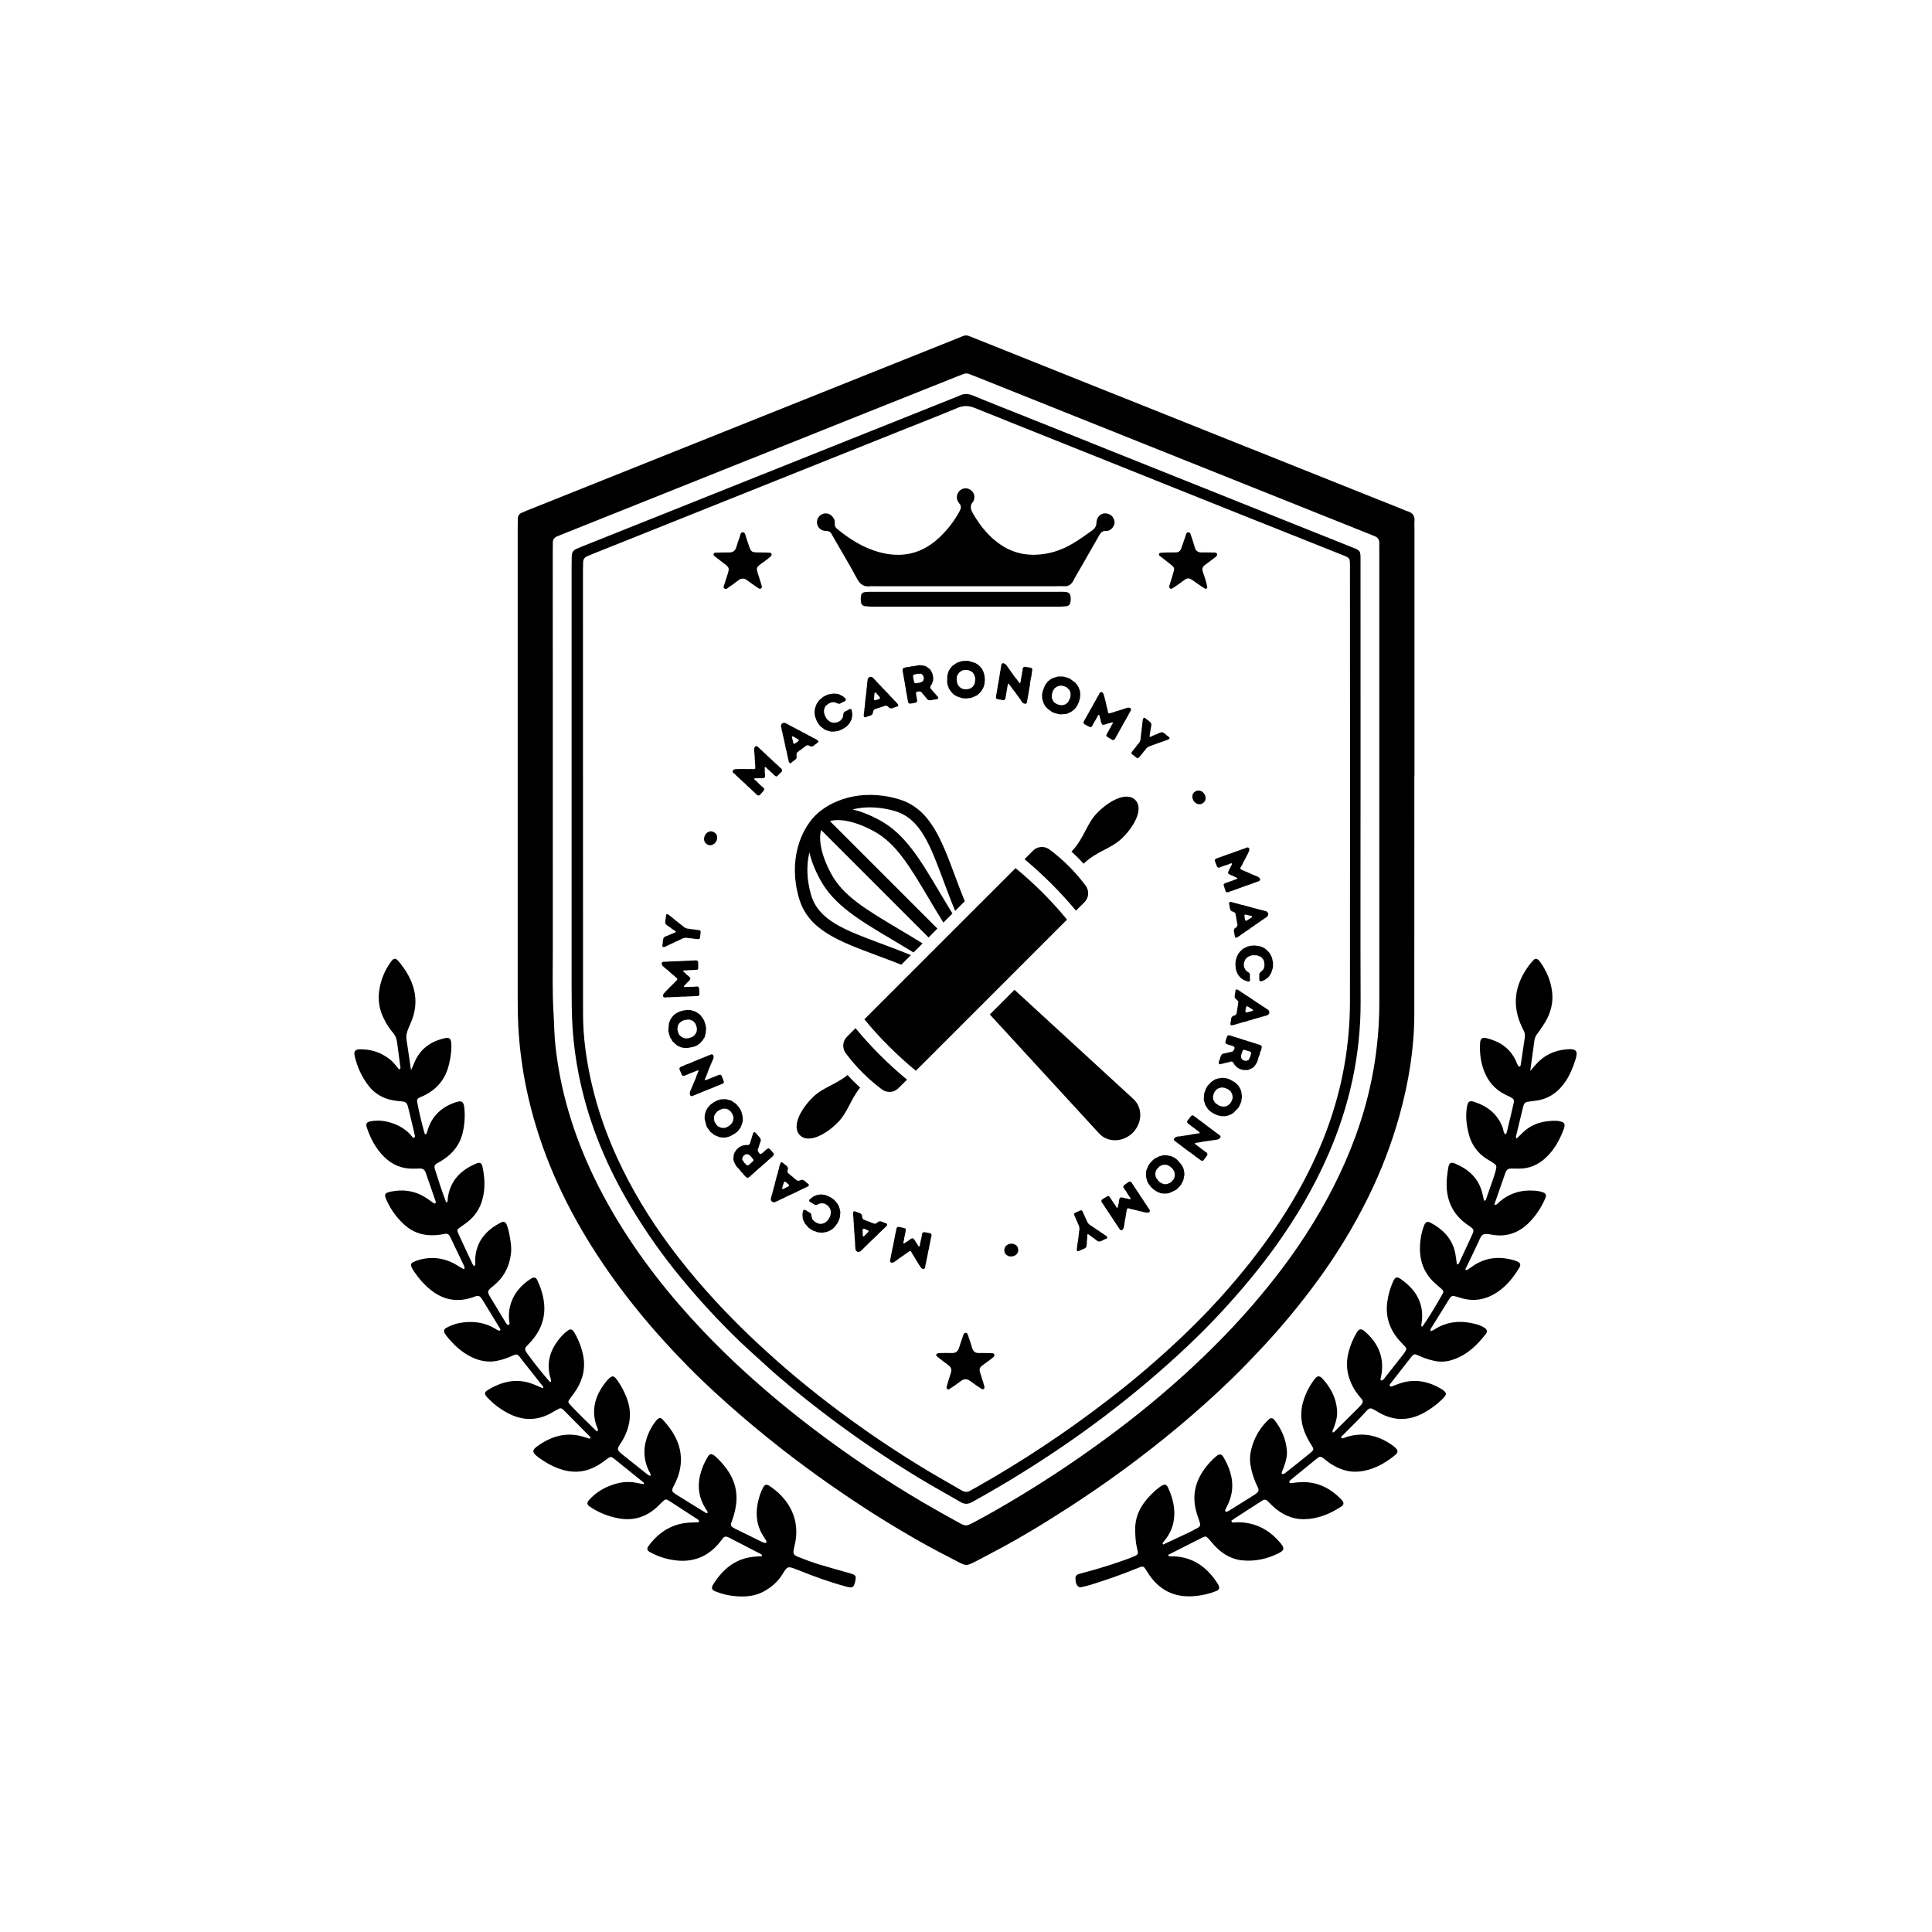 <svg xmlns="http://www.w3.org/2000/svg" xmlns:xlink="http://www.w3.org/1999/xlink" width="500" zoomAndPan="magnify" viewBox="0 0 375 375" height="500" preserveAspectRatio="xMidYMid meet" version="1.0"><defs><g/><clipPath id="930ae5e2a3"><path d="M 68.582 186 L 167 186 L 167 310 L 68.582 310 Z M 68.582 186 " clip-rule="nonzero"/></clipPath><clipPath id="9fd8f09651"><path d="M 208 186 L 306.332 186 L 306.332 310 L 208 310 Z M 208 186 " clip-rule="nonzero"/></clipPath><clipPath id="aade3fe412"><path d="M 192 192 L 221.93 192 L 221.93 221.93 L 192 221.93 Z M 192 192 " clip-rule="nonzero"/></clipPath></defs><rect x="-37.5" width="450" fill="#ffffff" y="-37.5" height="450" fill-opacity="1"/><rect x="-37.5" width="450" fill="#ffffff" y="-37.5" height="450" fill-opacity="1"/><rect x="-37.5" width="450" fill="#ffffff" y="-37.5" height="450" fill-opacity="1"/><path fill="#000000" d="M 274.527 150.617 C 274.527 166.035 274.523 181.457 274.516 196.879 C 274.504 203.551 273.422 210.078 271.645 216.492 C 270.102 222.035 268.055 227.383 265.496 232.535 C 262.566 238.445 259.125 244.043 255.18 249.328 C 252.109 253.477 248.816 257.441 245.309 261.223 C 243.41 263.27 241.48 265.277 239.488 267.23 C 236.07 270.582 232.496 273.777 228.832 276.852 C 222 282.559 214.844 287.824 207.359 292.648 C 202.41 295.844 197.371 298.902 192.133 301.609 C 191.152 302.117 190.195 302.672 189.203 303.156 C 187.582 303.945 187.531 303.961 185.957 303.156 C 183.527 301.906 181.098 300.645 178.715 299.301 C 173.586 296.402 168.586 293.289 163.715 289.965 C 156.914 285.359 150.391 280.383 144.152 275.043 C 140.516 271.918 136.973 268.703 133.613 265.297 C 126.613 258.199 120.285 250.547 114.953 242.098 C 109.289 233.129 105.012 223.566 102.594 213.207 C 101.66 209.207 101.039 205.156 100.719 201.055 C 100.516 198.434 100.484 195.801 100.484 193.172 C 100.477 162.961 100.477 132.75 100.484 102.539 C 100.484 101.906 100.496 101.277 100.508 100.645 C 100.504 100.398 100.57 100.176 100.707 99.973 C 100.848 99.77 101.027 99.621 101.258 99.535 C 101.641 99.363 102.027 99.195 102.418 99.035 C 130.199 87.918 157.984 76.805 185.773 65.691 C 187.754 64.898 187.27 64.902 189.352 65.73 C 194.73 67.863 200.098 70.023 205.469 72.172 L 271.988 98.754 C 272.383 98.91 272.762 99.105 273.164 99.223 C 274.16 99.512 274.66 100.117 274.547 101.195 C 274.5 101.664 274.547 102.141 274.547 102.617 L 274.547 150.617 Z M 267.723 151.684 L 267.723 107.008 C 267.723 106.48 267.703 105.957 267.723 105.43 C 267.738 104.773 267.461 104.324 266.848 104.082 C 266.359 103.887 265.875 103.688 265.387 103.492 L 189.512 73.141 C 189.07 72.965 188.621 72.809 188.188 72.625 C 187.781 72.441 187.371 72.438 186.965 72.613 C 186.672 72.738 186.371 72.836 186.082 72.953 C 179.484 75.582 172.891 78.211 166.297 80.844 C 147.445 88.375 128.598 95.914 109.754 103.453 C 109.215 103.668 108.684 103.891 108.145 104.105 C 107.609 104.324 107.305 104.715 107.305 105.312 C 107.305 105.895 107.289 106.473 107.289 107.051 C 107.289 132.625 107.293 158.199 107.301 183.773 C 107.301 188.086 107.176 192.391 107.445 196.711 C 107.578 198.809 107.57 200.91 107.809 203.008 C 108.098 205.621 108.523 208.215 109.086 210.785 C 111.082 219.812 114.684 228.195 119.391 236.113 C 124.195 244.199 130 251.535 136.469 258.344 C 139.148 261.164 141.934 263.883 144.82 266.5 C 149.148 270.43 153.641 274.152 158.305 277.664 C 164.941 282.684 171.84 287.305 179.008 291.531 C 181.273 292.863 183.57 294.141 185.875 295.414 C 187.473 296.297 187.496 296.289 189.059 295.461 C 190.359 294.773 191.656 294.07 192.93 293.336 C 200.617 288.957 208.016 284.137 215.125 278.875 C 220.594 274.844 225.828 270.531 230.836 265.941 C 234.625 262.441 238.262 258.793 241.699 254.934 C 245.969 250.129 249.938 245.094 253.434 239.695 C 257.363 233.625 260.668 227.242 263.148 220.434 C 266.207 212.047 267.734 203.391 267.727 194.465 C 267.738 180.203 267.738 165.945 267.723 151.684 Z M 267.723 151.684 " fill-opacity="1" fill-rule="nonzero"/><g clip-path="url(#930ae5e2a3)"><path fill="#000000" d="M 147.914 301.938 C 147.855 301.629 147.562 301.586 147.348 301.473 C 145.531 300.523 143.707 299.586 141.883 298.645 C 141.699 298.547 141.512 298.457 141.32 298.363 C 140.945 298.18 140.602 298.223 140.328 298.555 C 140.125 298.805 139.945 299.051 139.75 299.301 C 137.492 302.129 134.562 303.328 130.98 302.844 C 129.293 302.621 127.699 302.102 126.203 301.289 C 125.57 300.945 125.488 300.582 125.918 300.012 C 128.027 297.203 130.773 295.566 134.355 295.516 C 134.773 295.508 135.191 295.48 135.605 295.441 C 135.645 295.441 135.723 295.246 135.691 295.203 C 135.605 295.07 135.5 294.961 135.367 294.875 C 133.562 293.695 131.758 292.516 129.945 291.352 C 129.281 290.922 129.152 290.945 128.578 291.488 C 128.16 291.883 127.766 292.312 127.332 292.691 C 125.266 294.496 122.883 295.203 120.164 294.727 C 118.113 294.367 116.223 293.609 114.496 292.449 C 113.914 292.062 113.859 291.676 114.336 291.148 C 115.379 290 116.613 289.125 118.043 288.523 C 119.875 287.746 121.762 287.391 123.742 287.855 C 124.145 287.949 124.555 288.004 124.977 288.078 C 124.961 287.938 124.988 287.805 124.938 287.766 C 123.059 286.242 121.176 284.727 119.289 283.215 C 118.598 282.664 118.52 282.688 117.781 283.215 C 117.184 283.641 116.602 284.098 115.965 284.461 C 113.918 285.652 111.746 285.977 109.434 285.352 C 107.465 284.824 105.75 283.832 104.16 282.594 C 104.035 282.496 103.922 282.387 103.812 282.273 C 103.41 281.848 103.434 281.477 103.879 281.051 C 103.996 280.941 104.117 280.84 104.242 280.746 C 107.035 278.727 110.051 277.832 113.453 278.949 C 113.801 279.062 114.152 279.16 114.484 279.262 C 114.75 278.988 114.508 278.855 114.387 278.73 C 112.84 277.156 111.285 275.586 109.727 274.02 C 109.617 273.906 109.508 273.789 109.391 273.688 C 108.91 273.262 108.758 273.254 108.129 273.605 C 107.762 273.812 107.402 274.031 107.039 274.238 C 104.238 275.82 101.438 275.785 98.605 274.305 C 97.105 273.516 95.773 272.504 94.609 271.27 C 93.957 270.582 93.969 270.238 94.734 269.77 C 97.48 268.113 100.363 267.453 103.473 268.656 C 104.109 268.906 104.723 269.188 105.348 269.453 C 105.598 269.203 105.355 269.062 105.242 268.922 C 104.008 267.352 102.77 265.781 101.523 264.219 C 101.297 263.93 101.094 263.621 100.855 263.344 C 100.438 262.855 100.23 262.797 99.617 263.078 C 98.617 263.551 97.578 263.902 96.496 264.133 C 94.762 264.488 93.137 264.176 91.59 263.438 C 89.559 262.465 87.957 260.953 86.578 259.188 C 86.484 259.062 86.398 258.93 86.324 258.789 C 86.086 258.355 86.176 257.969 86.629 257.727 C 87.707 257.141 88.855 256.785 90.074 256.66 C 92.223 256.441 94.266 256.766 96.141 257.91 C 96.406 258.07 96.66 258.285 96.996 258.277 C 97.199 258.164 97.133 258.008 97.055 257.875 C 95.93 256.031 94.805 254.191 93.684 252.355 C 93.574 252.176 93.453 252.004 93.324 251.836 C 93.23 251.703 93.105 251.609 92.949 251.559 C 92.793 251.508 92.641 251.508 92.484 251.559 C 92.133 251.668 91.789 251.809 91.438 251.914 C 88.738 252.746 86.246 252.324 83.969 250.652 C 82.426 249.512 81.207 248.07 80.16 246.477 C 80.047 246.297 79.949 246.113 79.871 245.918 C 79.695 245.504 79.785 245.168 80.172 244.984 C 80.645 244.766 81.133 244.586 81.641 244.457 C 84.227 243.832 86.645 244.27 88.891 245.688 C 89.242 245.91 89.598 246.125 89.965 246.324 C 90 246.344 90.172 246.227 90.172 246.172 C 90.172 246.012 90.137 245.863 90.074 245.719 C 89.199 243.863 88.316 242.012 87.422 240.164 C 87.109 239.516 86.871 239.371 86.164 239.523 C 85.34 239.695 84.504 239.777 83.66 239.762 C 81.688 239.723 79.965 239.062 78.496 237.73 C 77.035 236.406 75.895 234.844 75.074 233.051 C 74.5 231.801 74.621 231.531 76.027 231.262 C 78.578 230.777 80.941 231.234 83.074 232.754 C 83.457 233.027 83.836 233.309 84.23 233.57 C 84.328 233.609 84.422 233.602 84.508 233.543 C 84.578 233.465 84.605 233.371 84.586 233.266 C 83.938 231.375 83.277 229.488 82.625 227.598 C 82.426 227.02 82.031 226.77 81.422 226.809 C 81.004 226.832 80.582 226.824 80.16 226.832 C 77.992 226.875 76.137 226.082 74.609 224.59 C 72.957 222.977 71.902 220.98 71.184 218.805 C 70.965 218.137 71.176 217.797 71.855 217.66 C 73.504 217.328 75.102 217.582 76.648 218.191 C 77.691 218.598 78.613 219.191 79.418 219.973 C 79.691 220.254 79.945 220.551 80.184 220.863 C 80.656 220.758 80.551 220.512 80.512 220.34 C 80.094 218.547 79.672 216.754 79.23 214.969 C 79.016 214.094 78.812 213.824 77.844 213.766 C 77.211 213.723 76.586 213.633 75.969 213.5 C 75.109 213.332 74.305 213.02 73.555 212.559 C 72.805 212.102 72.16 211.527 71.617 210.836 C 70.246 209.125 69.371 207.164 68.859 205.043 C 68.617 204.051 68.902 203.668 69.969 203.668 C 71.793 203.668 73.508 204.125 75.035 205.168 C 75.707 205.598 76.289 206.125 76.785 206.75 C 77.004 207.035 77.242 207.305 77.469 207.578 C 77.855 207.379 77.711 207.094 77.68 206.871 C 77.488 205.355 77.266 203.848 77.074 202.336 C 76.988 201.637 76.77 201.016 76.297 200.48 C 75.609 199.676 75.035 198.797 74.57 197.848 C 73.637 196.062 73.316 194.176 73.617 192.188 C 73.926 190.172 74.676 188.34 75.867 186.691 C 76.395 185.941 76.797 185.898 77.363 186.582 C 80.387 190.188 81.691 194.188 79.66 198.707 C 78.637 200.984 78.793 201.109 79.102 203.105 C 79.324 204.555 79.527 206.008 79.781 207.734 C 80.121 206.953 80.34 206.426 80.578 205.91 C 81.73 203.414 83.777 202.086 86.379 201.5 C 87.137 201.328 87.508 201.59 87.578 202.332 C 87.629 202.855 87.633 203.383 87.586 203.906 C 87.496 205.012 87.301 206.098 86.996 207.164 C 86.262 209.684 84.664 211.477 82.332 212.637 C 82.098 212.754 81.848 212.836 81.609 212.949 C 80.977 213.25 80.883 213.359 81.004 214.047 C 81.379 216.113 81.902 218.141 82.453 220.137 C 82.852 220.199 82.809 219.914 82.879 219.75 C 82.961 219.559 83.012 219.352 83.074 219.152 C 83.918 216.547 85.73 214.918 88.246 214.012 C 89.652 213.512 90.039 213.773 90.152 215.285 C 90.281 216.871 90.156 218.438 89.781 219.984 C 89.234 222.195 87.914 223.84 86.047 225.078 C 85.609 225.371 85.141 225.613 84.695 225.891 C 84.551 225.969 84.449 226.082 84.383 226.234 C 84.32 226.387 84.309 226.539 84.352 226.699 C 84.363 226.75 84.371 226.801 84.387 226.852 C 85.074 229.051 85.785 231.242 86.613 233.41 C 87.004 233.234 86.871 232.938 86.898 232.715 C 87.309 229.18 89.441 227.062 92.586 225.785 C 93.137 225.562 93.496 225.766 93.633 226.379 C 94.105 228.508 94.219 230.656 93.645 232.781 C 93.152 234.633 92.141 236.129 90.613 237.281 C 90.238 237.57 89.848 237.84 89.461 238.109 C 88.695 238.652 88.641 238.734 88.992 239.508 C 89.887 241.473 90.812 243.418 91.73 245.371 C 91.816 245.512 91.914 245.648 92.027 245.77 C 92.391 245.453 92.215 245.066 92.219 244.734 C 92.285 241.176 94.188 238.855 97.215 237.297 C 97.758 237.016 98.145 237.16 98.352 237.715 C 98.562 238.258 98.723 238.809 98.832 239.379 C 99.082 240.723 99.344 242.051 99.164 243.445 C 98.836 245.98 97.703 248.051 95.719 249.621 C 94.465 250.621 94.531 250.719 95.336 252.055 C 96.18 253.449 97.012 254.852 97.867 256.238 C 98.082 256.586 98.234 257 98.641 257.207 C 99.047 257.012 98.871 256.648 98.84 256.383 C 98.719 255.484 98.762 254.598 98.965 253.715 C 99.531 251.27 101.008 249.488 103.094 248.172 C 103.625 247.836 104.027 247.926 104.277 248.457 C 106.281 252.734 106.289 256.766 103.094 260.363 C 102.777 260.715 102.434 261.043 102.125 261.402 C 102.016 261.52 101.953 261.66 101.938 261.824 C 101.922 261.988 101.961 262.137 102.047 262.273 C 102.184 262.5 102.336 262.719 102.488 262.93 C 103.793 264.715 105.18 266.434 106.621 268.109 C 106.68 268.18 106.801 268.195 106.91 268.25 C 107.043 267.809 106.809 267.422 106.719 267.031 C 106.16 264.613 106.688 262.441 108.105 260.453 C 108.719 259.594 109.418 258.809 110.293 258.207 C 110.668 257.945 110.988 258 111.262 258.34 C 111.363 258.461 111.453 258.59 111.531 258.727 C 112.355 260.148 112.922 261.668 113.227 263.285 C 113.637 265.516 113.152 267.574 112.023 269.496 C 111.637 270.121 111.215 270.727 110.758 271.305 C 110.168 272.09 110.145 272.121 110.859 272.875 C 111.621 273.676 112.402 274.457 113.184 275.238 C 114.074 276.121 114.973 276.984 115.867 277.859 C 116.227 277.535 115.992 277.305 115.91 277.098 C 114.566 273.602 115.594 270.602 117.879 267.891 C 118.055 267.691 118.246 267.512 118.453 267.352 C 118.805 267.074 119.121 267.102 119.43 267.426 C 119.605 267.621 119.77 267.832 119.918 268.051 C 120.578 269.004 121.125 270.023 121.551 271.102 C 122.711 273.938 122.414 276.656 120.98 279.301 C 120.879 279.488 120.773 279.668 120.66 279.844 C 119.695 281.316 119.551 281.336 121.168 282.605 C 122.531 283.676 123.875 284.773 125.242 285.852 C 125.551 286.09 125.844 286.398 126.285 286.453 C 126.336 285.992 126.043 285.723 125.895 285.402 C 124.984 283.453 124.828 281.453 125.453 279.406 C 125.859 278.023 126.52 276.773 127.434 275.656 C 127.852 275.156 128.223 275.094 128.629 275.531 C 130.793 277.883 132.34 280.512 132.152 283.855 C 132.062 285.461 131.555 286.957 130.801 288.352 C 130.242 289.402 130.414 289.555 131.289 290.109 C 133.117 291.258 134.953 292.383 136.793 293.512 C 136.953 293.613 137.117 293.773 137.344 293.656 C 137.379 293.293 137.113 293.078 136.953 292.824 C 135.68 290.805 135.324 288.637 135.891 286.32 C 136.211 285.031 136.719 283.824 137.418 282.699 C 137.75 282.164 138.066 282.125 138.598 282.492 C 138.727 282.578 138.852 282.676 138.969 282.781 C 142.285 285.945 143.898 289.297 142.383 294.289 C 142.246 294.742 142.07 295.184 141.918 295.633 C 141.855 295.781 141.848 295.938 141.902 296.094 C 141.957 296.25 142.055 296.367 142.203 296.445 C 142.379 296.559 142.559 296.664 142.75 296.758 C 144.445 297.59 146.145 298.422 147.848 299.258 C 148.035 299.352 148.23 299.426 148.434 299.48 C 148.539 299.5 148.633 299.477 148.715 299.41 C 148.777 299.324 148.793 299.234 148.762 299.133 C 148.641 298.902 148.504 298.68 148.352 298.465 C 146.965 296.441 146.586 294.227 147.066 291.844 C 147.281 290.754 147.594 289.695 148.121 288.719 C 148.422 288.16 148.773 288.039 149.277 288.367 C 152.625 290.535 155.156 294.18 154.445 298.926 C 154.359 299.496 154.195 300.051 154.086 300.621 C 153.895 301.57 154 301.828 154.926 302.195 C 156.246 302.715 157.578 303.215 158.934 303.637 C 160.891 304.242 162.871 304.773 164.844 305.336 C 165.098 305.402 165.344 305.48 165.59 305.574 C 166.004 305.738 166.141 305.988 166.09 306.445 C 166.07 306.602 166.039 306.758 166 306.91 C 165.738 308.133 165.496 308.297 164.254 307.961 C 161.051 307.098 157.938 305.961 154.863 304.727 C 152.871 303.93 152.863 303.949 151.844 305.602 C 150.938 307.059 149.672 308.148 148.145 308.953 C 146.441 309.848 144.625 309.977 142.777 309.82 C 141.402 309.707 140.078 309.391 138.801 308.867 C 138.164 308.602 138.023 308.203 138.391 307.605 C 140.32 304.488 142.91 302.355 146.73 302.129 C 147.098 302.105 147.465 302.086 147.828 302.055 C 147.855 302.039 147.883 301.977 147.914 301.938 Z M 147.914 301.938 " fill-opacity="1" fill-rule="nonzero"/></g><g clip-path="url(#9fd8f09651)"><path fill="#000000" d="M 225.762 299.797 C 227.371 299.047 228.984 298.297 230.59 297.539 C 231.254 297.223 231.902 296.871 232.543 296.516 C 232.918 296.312 233.031 295.98 232.898 295.574 C 232.719 295.023 232.523 294.477 232.352 293.926 C 231.312 290.738 231.832 287.805 233.805 285.109 C 234.453 284.207 235.199 283.398 236.043 282.676 C 236.668 282.148 237.086 282.176 237.473 282.832 C 239.219 285.805 239.867 288.887 238.273 292.148 C 238.113 292.48 237.938 292.801 237.793 293.141 C 237.766 293.203 237.852 293.324 237.902 293.406 C 237.922 293.434 238.008 293.445 238.051 293.43 C 238.203 293.391 238.348 293.336 238.488 293.266 C 240.188 292.211 241.879 291.148 243.574 290.086 C 243.703 290 243.828 289.902 243.949 289.801 C 244.266 289.535 244.375 289.207 244.195 288.816 C 244.051 288.48 243.883 288.152 243.734 287.816 C 243.254 286.703 242.914 285.547 242.715 284.348 C 242.488 283.004 242.703 281.723 243.109 280.461 C 243.73 278.574 244.762 276.941 246.199 275.574 C 246.652 275.137 247.008 275.16 247.395 275.656 C 248.758 277.398 249.602 279.363 249.785 281.574 C 249.879 282.699 249.543 283.762 249.172 284.809 C 249.066 285.105 248.93 285.391 248.82 285.684 C 248.766 285.836 248.738 286.008 248.902 286.102 C 248.977 286.145 249.102 286.102 249.199 286.078 C 249.254 286.062 249.301 286.039 249.34 286.004 C 250.988 284.695 252.652 283.41 254.27 282.066 C 255.09 281.387 255.074 281.305 254.465 280.355 C 253.887 279.473 253.422 278.531 253.074 277.535 C 252.738 276.582 252.574 275.602 252.574 274.59 C 252.574 273.582 252.738 272.602 253.074 271.648 C 253.551 270.184 254.266 268.844 255.211 267.625 C 255.695 267.016 256.125 266.992 256.656 267.559 C 258.289 269.301 259.344 271.336 259.527 273.738 C 259.613 274.898 259.309 276.035 258.895 277.129 C 258.789 277.414 258.582 277.672 258.645 278.004 C 258.895 278.09 259.02 277.879 259.145 277.754 C 260.715 276.199 262.277 274.637 263.84 273.074 C 264.023 272.883 264.195 272.684 264.352 272.473 C 264.457 272.344 264.508 272.199 264.504 272.031 C 264.5 271.863 264.441 271.719 264.328 271.598 C 264.102 271.309 263.863 271.031 263.629 270.742 C 262.871 269.785 262.297 268.727 261.91 267.566 C 261.324 265.875 261.312 264.16 261.762 262.434 C 262.105 261.102 262.629 259.844 263.336 258.66 C 263.797 257.898 264.199 257.824 264.863 258.395 C 267.398 260.562 268.66 263.254 268.164 266.641 C 268.117 266.953 268.031 267.258 267.973 267.566 C 267.945 267.719 267.945 267.918 268.117 267.941 C 268.242 267.961 268.383 267.832 268.512 267.758 C 268.555 267.73 268.594 267.691 268.621 267.648 C 269.891 266.035 271.16 264.422 272.426 262.809 C 272.586 262.598 272.73 262.379 272.855 262.148 C 272.93 262.031 272.961 261.906 272.945 261.77 C 272.934 261.633 272.875 261.52 272.777 261.422 C 272.312 260.922 271.82 260.445 271.383 259.922 C 269.621 257.781 268.875 255.352 269.289 252.578 C 269.48 251.27 269.84 250.008 270.375 248.797 C 270.793 247.848 271.121 247.723 271.922 248.281 C 274.902 250.383 276.523 253.137 275.918 256.91 C 275.887 257.102 275.781 257.309 275.973 257.48 C 276.02 257.473 276.098 257.48 276.113 257.457 C 277.504 255.473 278.723 253.383 279.926 251.281 C 280.27 250.688 280.207 250.535 279.684 250.074 C 279.246 249.699 278.797 249.324 278.379 248.934 C 275.992 246.684 275.32 243.863 275.715 240.715 C 275.824 239.711 276.066 238.746 276.441 237.809 C 276.707 237.164 277.062 237.008 277.688 237.336 C 280.117 238.629 281.906 240.461 282.469 243.266 C 282.609 243.977 282.676 244.703 282.777 245.402 C 283.012 245.461 283.109 245.332 283.176 245.188 C 284.051 243.332 284.922 241.477 285.77 239.605 C 286.145 238.762 286.07 238.605 285.293 238.039 C 285.168 237.945 285.031 237.863 284.898 237.773 C 281.605 235.512 280.469 232.312 280.863 228.453 C 280.926 227.773 281.023 227.094 281.152 226.426 C 281.301 225.742 281.676 225.539 282.316 225.801 C 285.043 226.918 287.047 228.711 287.742 231.703 C 287.836 232.113 287.926 232.523 288.023 232.934 C 288.031 232.98 288.082 233.016 288.121 233.059 C 288.453 233.02 288.457 232.719 288.535 232.5 C 288.992 231.215 289.441 229.922 289.887 228.629 C 290.055 228.129 290.215 227.629 290.34 227.117 C 290.543 226.297 290.465 226.129 289.773 225.684 C 289.375 225.434 288.965 225.191 288.566 224.934 C 287.684 224.383 286.941 223.688 286.336 222.84 C 285.73 221.992 285.309 221.062 285.07 220.051 C 284.621 218.25 284.402 216.426 284.789 214.582 C 284.941 213.84 285.301 213.598 286.035 213.832 C 288.68 214.668 290.695 216.215 291.68 218.914 C 291.836 219.336 291.777 219.859 292.227 220.215 C 292.32 220.082 292.398 219.941 292.457 219.789 C 292.902 217.949 293.355 216.109 293.77 214.262 C 293.953 213.445 293.852 213.301 293.082 212.898 C 292.758 212.73 292.418 212.582 292.086 212.418 C 290.16 211.449 288.855 209.918 288.082 207.934 C 287.402 206.184 287.176 204.367 287.281 202.508 C 287.336 201.559 287.684 201.285 288.621 201.523 C 291.086 202.148 293.039 203.441 294.184 205.793 C 294.391 206.215 294.477 206.699 294.832 207.027 C 295.141 207.027 295.152 206.793 295.184 206.598 C 295.441 204.879 295.684 203.16 295.953 201.449 C 296.043 200.969 295.98 200.508 295.762 200.074 C 295.664 199.887 295.574 199.699 295.484 199.508 C 293.395 195.246 293.953 191.25 296.699 187.48 C 297.012 187.059 297.352 186.66 297.719 186.281 C 297.961 186.031 298.316 186.055 298.57 186.293 C 298.723 186.438 298.859 186.594 298.984 186.766 C 300.223 188.516 301.027 190.445 301.27 192.582 C 301.504 194.645 300.988 196.559 299.965 198.328 C 299.473 199.137 298.941 199.922 298.367 200.676 C 298.074 201.059 297.895 201.484 297.828 201.961 C 297.578 203.836 297.316 205.699 297.02 207.867 C 297.496 207.324 297.793 206.992 298.082 206.648 C 299.641 204.836 301.652 203.902 303.996 203.68 C 306.148 203.48 306.301 204.094 305.762 205.773 C 305.312 207.18 304.766 208.547 303.949 209.789 C 302.512 211.969 300.578 213.367 297.926 213.664 C 297.719 213.688 297.508 213.727 297.301 213.75 C 295.863 213.93 295.859 213.93 295.535 215.262 C 295.125 216.949 294.719 218.637 294.312 220.324 C 294.266 220.512 294.133 220.715 294.398 220.977 C 294.797 220.586 295.199 220.188 295.609 219.797 C 297.441 218.047 299.684 217.488 302.137 217.547 C 302.453 217.566 302.762 217.625 303.062 217.723 C 303.578 217.867 303.754 218.16 303.66 218.656 C 303.633 218.812 303.594 218.965 303.543 219.113 C 302.754 221.203 301.727 223.137 300.066 224.688 C 298.578 226.078 296.855 226.855 294.801 226.828 C 294.273 226.82 293.746 226.816 293.223 226.82 C 292.75 226.82 292.434 227.07 292.254 227.496 C 292.234 227.547 292.211 227.594 292.195 227.645 C 291.484 229.676 290.773 231.711 290.035 233.832 C 290.531 233.926 290.727 233.555 290.965 233.344 C 292.98 231.574 295.336 230.891 297.977 231.117 C 298.559 231.152 299.121 231.281 299.66 231.504 C 299.816 231.559 299.93 231.664 300.004 231.812 C 300.082 231.961 300.094 232.113 300.047 232.273 C 300.023 232.375 299.992 232.477 299.953 232.574 C 299.137 234.422 298.051 236.094 296.59 237.496 C 294.594 239.418 292.164 240.156 289.473 239.633 C 287.672 239.285 287.582 239.68 287 240.98 C 286.402 242.324 285.73 243.641 285.094 244.969 C 284.867 245.438 284.641 245.914 284.418 246.383 C 284.754 246.688 284.918 246.371 285.117 246.258 C 285.391 246.102 285.641 245.906 285.902 245.73 C 288.383 244.023 291.066 243.805 293.895 244.625 C 294.098 244.684 294.293 244.758 294.484 244.844 C 295.109 245.121 295.254 245.48 294.871 246.102 C 293.738 247.953 292.414 249.641 290.562 250.848 C 288.414 252.254 286.121 252.684 283.637 251.961 C 283.387 251.891 283.137 251.805 282.887 251.73 C 281.816 251.418 281.754 251.422 281.199 252.297 C 280.023 254.172 278.867 256.043 277.703 257.93 C 277.652 258.012 277.66 258.129 277.617 258.34 C 278.141 258.328 278.488 257.984 278.863 257.773 C 281.305 256.398 283.867 256.305 286.504 257.023 C 287.125 257.172 287.699 257.43 288.227 257.789 C 288.637 258.078 288.742 258.465 288.426 258.875 C 286.699 261.125 284.711 263.043 281.934 263.934 C 280.758 264.332 279.566 264.398 278.355 264.133 C 277.375 263.922 276.43 263.605 275.52 263.188 C 274.5 262.715 274.441 262.73 273.797 263.547 C 272.465 265.242 271.137 266.941 269.816 268.648 C 269.723 268.773 269.68 268.945 269.809 269.07 C 269.895 269.129 269.988 269.145 270.094 269.117 C 270.594 268.945 271.074 268.742 271.57 268.566 C 274.523 267.523 277.266 268.086 279.871 269.66 C 280.094 269.801 280.293 269.969 280.477 270.16 C 280.574 270.254 280.629 270.371 280.641 270.508 C 280.652 270.648 280.617 270.77 280.531 270.883 C 280.387 271.102 280.223 271.305 280.031 271.488 C 278.871 272.648 277.559 273.609 276.102 274.367 C 273.258 275.836 270.41 275.766 267.66 274.176 C 265.703 273.043 266.016 273.004 264.48 274.672 C 263.305 275.949 262.043 277.145 260.828 278.387 C 260.625 278.598 260.297 278.746 260.332 279.152 C 260.773 279.242 261.133 278.977 261.523 278.863 C 264.816 277.914 267.754 278.684 270.449 280.668 C 270.66 280.828 270.852 281.008 271.023 281.203 C 271.32 281.531 271.32 281.875 271.043 282.191 C 270.977 282.273 270.902 282.348 270.82 282.414 C 268.699 284.137 266.375 285.426 263.586 285.637 C 262.09 285.754 260.664 285.387 259.324 284.719 C 258.574 284.328 257.875 283.863 257.223 283.324 C 256.246 282.547 256.23 282.57 255.238 283.395 C 253.902 284.504 252.547 285.59 251.199 286.684 C 250.914 286.918 250.629 287.145 250.355 287.391 C 250.281 287.469 250.246 287.559 250.25 287.668 C 250.273 287.855 250.441 287.906 250.602 287.887 C 250.965 287.852 251.328 287.785 251.695 287.742 C 255.211 287.352 258.078 288.633 260.449 291.16 C 260.922 291.66 260.867 292.066 260.266 292.465 C 258.066 293.902 255.668 294.863 253.023 294.875 C 250.789 294.883 248.836 293.957 247.172 292.457 C 246.781 292.105 246.422 291.723 246.047 291.355 C 245.746 291.059 245.41 291.016 245.051 291.23 C 244.781 291.395 244.52 291.57 244.254 291.742 C 242.707 292.742 241.16 293.738 239.617 294.738 C 239.398 294.879 239.191 295.035 238.992 295.18 C 239.141 295.691 239.523 295.504 239.777 295.492 C 241.219 295.414 242.609 295.625 243.961 296.125 C 245.887 296.855 247.41 298.113 248.691 299.695 C 248.816 299.863 248.93 300.039 249.02 300.23 C 249.18 300.555 249.125 300.855 248.836 301.07 C 248.625 301.227 248.402 301.363 248.168 301.48 C 245.953 302.594 243.617 303.105 241.141 302.867 C 239.23 302.684 237.629 301.809 236.254 300.516 C 235.645 299.941 235.129 299.266 234.562 298.645 C 234.176 298.215 233.977 298.145 233.461 298.398 C 232.086 299.074 230.738 299.773 229.379 300.469 C 228.492 300.914 227.605 301.359 226.707 301.809 C 226.969 302.23 227.312 302.066 227.59 302.074 C 231.543 302.16 234.305 304.195 236.359 307.398 C 236.414 307.488 236.465 307.582 236.508 307.676 C 236.77 308.23 236.664 308.586 236.094 308.816 C 234.715 309.363 233.285 309.691 231.809 309.805 C 227.852 310.148 224.852 308.555 222.766 305.227 C 221.891 303.832 222.047 303.852 220.422 304.52 C 217.645 305.656 214.805 306.629 211.949 307.531 C 211.297 307.738 210.633 307.906 209.969 308.051 C 209.773 308.098 209.5 308.109 209.363 308.004 C 208.816 307.578 208.746 306.941 208.746 306.301 C 208.746 305.867 209.02 305.633 209.402 305.516 C 209.785 305.398 210.207 305.277 210.613 305.176 C 213.316 304.473 215.969 303.625 218.598 302.688 C 219.043 302.531 219.48 302.355 219.918 302.172 C 220.93 301.754 220.992 301.691 220.73 300.66 C 220.414 299.422 220.355 298.172 220.336 296.906 C 220.312 294.988 220.91 293.285 222.016 291.746 C 222.859 290.59 223.848 289.578 224.988 288.711 C 225.238 288.52 225.508 288.355 225.793 288.223 C 225.914 288.16 226.043 288.148 226.176 288.18 C 226.312 288.215 226.418 288.285 226.5 288.398 C 226.57 288.477 226.629 288.562 226.68 288.656 C 227.586 290.645 228.164 292.691 227.855 294.918 C 227.68 296.25 227.195 297.457 226.402 298.543 C 226.152 298.879 225.895 299.207 225.641 299.543 C 225.691 299.637 225.727 299.719 225.762 299.797 Z M 225.762 299.797 " fill-opacity="1" fill-rule="nonzero"/></g><path fill="#000000" d="M 264.082 153.496 C 264.082 167.129 264.043 180.762 264.094 194.391 C 264.129 204.711 261.961 214.535 257.871 223.98 C 255.137 230.285 251.684 236.168 247.691 241.75 C 244.535 246.164 241.059 250.309 237.391 254.309 C 233.043 259.055 228.348 263.406 223.469 267.59 C 217.301 272.855 210.836 277.727 204.078 282.207 C 199.082 285.527 193.957 288.641 188.703 291.539 C 187.926 291.969 187.27 292.023 186.496 291.574 C 183.91 290.062 181.27 288.633 178.707 287.082 C 172.031 283.059 165.602 278.676 159.422 273.93 C 155.754 271.105 152.145 268.207 148.727 265.078 C 146.512 263.055 144.25 261.082 142.133 258.957 C 138.133 254.988 134.375 250.801 130.859 246.398 C 127.449 242.105 124.375 237.586 121.633 232.84 C 117.242 225.219 114.02 217.133 112.312 208.48 C 111.73 205.535 111.34 202.566 111.137 199.57 C 110.957 196.832 110.953 194.102 110.949 191.367 C 110.945 164.156 110.945 136.949 110.949 109.738 C 110.949 109.109 110.961 108.477 110.98 107.844 C 110.996 107.215 111.312 106.758 111.918 106.523 C 112.262 106.387 112.594 106.227 112.934 106.09 C 137.254 96.371 161.574 86.656 185.898 76.938 C 185.996 76.898 186.098 76.867 186.191 76.812 C 187.094 76.355 187.953 76.391 188.906 76.793 C 191.816 78.016 194.762 79.152 197.688 80.324 C 219.078 88.879 240.469 97.438 261.852 105.996 C 264.246 106.953 264.078 106.668 264.078 109.281 C 264.082 124.023 264.082 138.762 264.082 153.496 Z M 113.16 154.855 L 113.16 157.852 C 113.16 170.797 113.164 183.746 113.168 196.691 C 113.168 199.008 113.32 201.316 113.625 203.613 C 114.594 210.973 116.703 218.004 119.797 224.742 C 122.598 230.84 126.059 236.547 130.055 241.922 C 134.461 247.844 139.367 253.312 144.664 258.461 C 149.77 263.406 155.145 268.035 160.793 272.352 C 167.312 277.352 174.105 281.945 181.176 286.129 C 182.988 287.199 184.832 288.211 186.641 289.285 C 187.258 289.648 187.809 289.668 188.406 289.293 C 188.809 289.047 189.234 288.836 189.648 288.602 C 198.449 283.621 206.859 278.047 214.879 271.875 C 220.02 267.941 224.938 263.742 229.629 259.277 C 234.324 254.812 238.684 250.035 242.707 244.953 C 248.035 238.191 252.613 230.961 256.043 223.039 C 260 213.883 262.023 204.324 262.027 194.352 C 262.043 166.406 262.043 138.465 262.027 110.52 C 262.027 108.074 262.207 108.383 259.941 107.473 C 253.5 104.891 247.043 102.34 240.59 99.762 C 223.449 92.91 206.312 86.051 189.18 79.18 C 188.023 78.715 187.027 78.68 185.867 79.164 C 182.082 80.746 178.258 82.23 174.445 83.754 L 115.266 107.426 C 114.828 107.602 114.391 107.785 113.957 107.973 C 113.727 108.059 113.543 108.203 113.402 108.402 C 113.262 108.605 113.191 108.828 113.191 109.07 C 113.164 109.648 113.152 110.227 113.152 110.805 C 113.156 125.488 113.16 140.172 113.16 154.855 Z M 113.16 154.855 " fill-opacity="1" fill-rule="nonzero"/><path fill="#000000" d="M 187.418 113.789 L 169.742 113.789 C 169.48 113.77 169.215 113.77 168.953 113.789 C 167.684 113.969 166.934 113.414 166.332 112.289 C 164.914 109.652 163.367 107.078 161.875 104.477 L 161.41 103.652 C 161.215 103.312 160.957 103.086 160.535 103.07 C 160.27 103.07 160.012 103.039 159.758 102.969 C 159.422 102.863 159.145 102.672 158.926 102.395 C 158.711 102.117 158.594 101.801 158.574 101.449 C 158.559 101.098 158.641 100.773 158.82 100.473 C 159.004 100.172 159.254 99.945 159.57 99.801 C 159.895 99.652 160.227 99.613 160.574 99.68 C 160.922 99.742 161.219 99.902 161.465 100.152 C 161.859 100.543 162.086 101.012 162.035 101.57 C 161.977 102.027 162.133 102.395 162.504 102.668 C 164.926 104.664 167.547 106.309 170.586 107.156 C 175.102 108.414 179.102 107.477 182.508 104.156 C 183.996 102.727 185.234 101.102 186.219 99.285 C 186.516 98.738 186.688 98.23 186.188 97.703 C 186.047 97.543 185.941 97.363 185.863 97.168 C 185.539 96.402 185.793 95.57 186.484 95.078 C 187.109 94.637 187.914 94.688 188.527 95.203 C 189.121 95.703 189.285 96.453 188.969 97.203 C 188.953 97.254 188.93 97.301 188.902 97.344 C 188.125 98.164 188.438 98.953 188.918 99.777 C 190.316 102.172 192.016 104.277 194.363 105.816 C 197.117 107.633 200.117 108.016 203.281 107.418 C 205.156 107.062 206.902 106.312 208.527 105.316 C 209.691 104.605 210.801 103.801 211.918 103.012 C 212.449 102.637 212.824 102.156 212.824 101.441 C 212.836 101.121 212.918 100.82 213.062 100.539 C 213.223 100.223 213.461 99.984 213.773 99.82 C 214.09 99.66 214.422 99.609 214.773 99.664 C 215.523 99.773 216.023 100.207 216.25 100.914 C 216.473 101.59 216.23 102.152 215.75 102.629 C 215.43 102.945 215.047 103.086 214.598 103.055 C 213.973 103.023 213.648 103.391 213.375 103.875 C 212.18 105.977 210.977 108.078 209.77 110.18 C 209.301 111 208.801 111.801 208.367 112.648 C 207.965 113.43 207.406 113.863 206.496 113.785 C 206.078 113.75 205.656 113.785 205.234 113.785 Z M 187.418 113.789 " fill-opacity="1" fill-rule="nonzero"/><path fill="#000000" d="M 187.512 114.867 C 193.395 114.867 199.277 114.867 205.16 114.867 C 205.633 114.867 206.109 114.855 206.578 114.879 C 207.531 114.93 207.801 115.203 207.828 116.109 C 207.836 116.32 207.828 116.527 207.801 116.734 C 207.727 117.32 207.488 117.609 206.926 117.676 C 206.402 117.73 205.879 117.758 205.355 117.75 C 198.789 117.754 192.223 117.754 185.656 117.75 C 180.352 117.75 175.047 117.75 169.742 117.75 C 169.164 117.758 168.586 117.734 168.012 117.672 C 167.344 117.59 167.141 117.316 167.082 116.617 C 167.07 116.41 167.07 116.203 167.082 115.992 C 167.129 115.207 167.352 114.961 168.129 114.898 C 168.602 114.859 169.074 114.867 169.547 114.867 C 175.535 114.867 181.523 114.863 187.512 114.867 Z M 187.512 114.867 " fill-opacity="1" fill-rule="nonzero"/><path fill="#000000" d="M 149.781 107.625 C 149.758 107.684 149.742 107.863 149.645 107.949 C 149.297 108.266 148.93 108.562 148.551 108.84 C 146.512 110.305 146.691 109.977 147.402 112.254 C 147.543 112.707 147.688 113.152 147.824 113.605 C 147.879 113.809 147.934 114.035 147.75 114.191 C 147.562 114.348 147.355 114.27 147.176 114.152 C 146.871 113.945 146.574 113.734 146.273 113.527 C 145.887 113.254 145.48 113.004 145.121 112.703 C 144.434 112.121 143.812 112.211 143.152 112.758 C 142.625 113.191 142.059 113.574 141.496 113.957 C 141.246 114.129 140.969 114.465 140.664 114.27 C 140.262 114.012 140.551 113.605 140.648 113.277 C 140.84 112.621 141.082 111.98 141.27 111.328 C 141.578 110.297 141.535 110.16 140.656 109.465 C 139.996 108.945 139.316 108.453 138.656 107.93 C 138.551 107.816 138.5 107.68 138.512 107.52 C 138.527 107.355 138.703 107.281 138.863 107.27 C 139.754 107.25 140.645 107.215 141.535 107.227 C 142.273 107.234 142.711 106.906 142.918 106.203 C 143.109 105.551 143.324 104.902 143.562 104.262 C 143.699 103.887 143.695 103.277 144.215 103.316 C 144.664 103.352 144.684 103.941 144.824 104.324 C 144.949 104.668 145.055 105.02 145.176 105.367 C 145.809 107.25 145.707 107.23 147.68 107.23 C 148.254 107.23 148.832 107.25 149.406 107.281 C 149.566 107.289 149.727 107.348 149.781 107.625 Z M 149.781 107.625 " fill-opacity="1" fill-rule="nonzero"/><path fill="#000000" d="M 226.93 113.824 C 227.195 112.965 227.469 112.113 227.723 111.262 C 228.02 110.262 227.996 110.164 227.188 109.52 C 226.492 108.965 225.777 108.434 225.078 107.879 C 225.012 107.832 224.969 107.766 224.953 107.684 C 224.938 107.605 224.953 107.527 224.996 107.457 C 225.059 107.371 225.141 107.316 225.246 107.301 C 225.664 107.262 226.082 107.246 226.496 107.234 C 227.074 107.219 227.648 107.223 228.227 107.215 C 228.473 107.223 228.695 107.156 228.891 107.012 C 229.09 106.867 229.223 106.676 229.285 106.438 C 229.555 105.641 229.828 104.848 230.105 104.055 C 230.203 103.766 230.238 103.359 230.602 103.324 C 231.102 103.281 231.102 103.785 231.227 104.098 C 231.477 104.789 231.688 105.492 231.887 106.199 C 232.086 106.906 232.512 107.258 233.258 107.227 C 233.68 107.211 234.098 107.227 234.516 107.227 C 234.891 107.227 235.254 107.227 235.617 107.246 C 235.867 107.262 236.18 107.238 236.242 107.578 C 236.289 107.801 236.129 107.969 235.961 108.094 C 235.543 108.414 235.125 108.73 234.711 109.047 C 234.418 109.266 234.121 109.484 233.828 109.703 C 233.391 110.031 233.289 110.453 233.461 110.953 C 233.684 111.598 233.895 112.246 234.086 112.898 C 234.188 113.25 234.27 113.605 234.328 113.969 C 234.367 114.176 234.078 114.359 233.891 114.246 C 233.484 114.008 233.086 113.754 232.703 113.484 C 230.395 111.859 230.867 111.875 228.699 113.441 C 228.316 113.715 227.926 113.984 227.52 114.223 C 227.379 114.297 227.238 114.301 227.094 114.234 C 226.992 114.172 226.98 113.977 226.93 113.824 Z M 226.93 113.824 " fill-opacity="1" fill-rule="nonzero"/><path fill="#000000" d="M 183.715 269.242 C 184.004 268.293 184.258 267.379 184.559 266.488 C 184.777 265.848 184.625 265.379 184.086 264.988 C 183.324 264.43 182.586 263.848 181.844 263.258 C 181.777 263.211 181.738 263.145 181.723 263.062 C 181.707 262.98 181.723 262.906 181.77 262.836 C 181.836 262.754 181.922 262.703 182.023 262.684 C 182.23 262.645 182.441 262.625 182.648 262.625 C 183.332 262.617 184.016 262.586 184.695 262.625 C 185.516 262.668 185.957 262.285 186.18 261.527 C 186.406 260.766 186.672 260.027 186.926 259.285 C 187.008 259.035 187.082 258.73 187.379 258.703 C 187.793 258.668 187.848 259.07 187.945 259.34 C 188.211 260.082 188.457 260.828 188.672 261.59 C 188.871 262.293 189.273 262.645 190.031 262.625 C 190.867 262.605 191.707 262.625 192.547 262.66 C 192.746 262.66 192.996 262.719 193.012 262.98 C 193.012 263.141 192.957 263.277 192.844 263.391 C 192.488 263.699 192.113 263.988 191.73 264.266 C 189.723 265.691 189.93 265.387 190.648 267.699 C 190.805 268.199 190.965 268.699 191.086 269.207 C 191.109 269.367 191.059 269.504 190.941 269.609 C 190.789 269.672 190.645 269.66 190.504 269.578 C 189.758 269.078 189.02 268.59 188.309 268.055 C 187.664 267.562 187.098 267.602 186.469 268.086 C 185.762 268.633 185.02 269.125 184.277 269.621 C 184.137 269.695 183.996 269.699 183.852 269.629 C 183.754 269.547 183.75 269.352 183.715 269.242 Z M 183.715 269.242 " fill-opacity="1" fill-rule="nonzero"/><g fill="#000000" fill-opacity="1"><g transform="translate(189.402, 239.776)"><g/></g></g><g fill="#000000" fill-opacity="1"><g transform="translate(185.433, 239.751)"><g/></g></g><g fill="#000000" fill-opacity="1"><g transform="translate(181.601, 239.594)"><g><path d="M -1.023 -0.238 L -1.227 -0.246 L -1.609 -0.344 L -1.836 -0.359 L -2.148 -0.441 L -2.449 -0.379 L -2.602 -0.223 L -2.781 0.82 L -2.875 1.121 L -2.906 1.332 L -2.996 1.684 L -3.02 1.906 L -3.098 2.293 L -3.207 2.363 L -3.297 2.305 L -3.43 2.145 L -3.52 1.973 L -3.844 1.484 L -3.941 1.301 L -4.156 0.988 L -4.332 0.797 L -4.551 0.746 L -4.777 0.852 L -4.945 0.973 L -5.09 1.07 L -5.434 1.34 L -5.59 1.41 L -6.082 1.746 L -6.223 1.777 L -6.27 1.613 L -6.141 1.074 L -6.09 0.672 L -5.992 0.289 L -5.941 -0.082 L -5.883 -0.254 L -5.812 -0.703 L -5.785 -0.855 L -5.816 -1.098 L -6.016 -1.199 L -7.203 -1.48 L -7.434 -1.41 L -7.609 -1.148 L -7.684 -0.629 L -7.746 -0.434 L -8.32 2.543 L -8.387 2.754 L -8.574 3.738 L -8.621 3.926 L -8.688 4.355 L -8.73 4.52 L -8.801 4.93 L -8.859 5.113 L -8.781 5.344 L -8.598 5.496 L -8.289 5.465 L -8.059 5.379 L -7.555 5.023 L -7.395 4.891 L -7.254 4.809 L -7.078 4.656 L -6.027 3.941 L -5.863 3.797 L -5.137 3.305 L -4.934 3.223 L -4.742 3.344 L -4.656 3.535 L -4.547 3.703 L -4.414 3.965 L -4.234 4.207 L -3.535 5.391 L -3.422 5.535 L -3.227 5.895 L -3.094 6.066 L -2.891 6.387 L -2.695 6.598 L -2.438 6.734 L -2.199 6.68 L -2.047 6.492 L -1.957 5.883 L -1.848 5.504 L -1.832 5.32 L -1.504 3.738 L -1.484 3.535 L -1.254 2.539 L -1.234 2.348 L -0.785 0.16 L -0.852 -0.066 Z M -1.023 -0.238 "/></g></g></g><g fill="#000000" fill-opacity="1"><g transform="translate(172.398, 237.612)"><g><path d="M -5.555 -2.164 L -5.922 -2.273 L -6.094 -2.359 L -6.391 -2.465 L -6.672 -2.52 L -6.789 -2.305 L -6.805 -2.062 L -6.801 -1.656 L -6.734 -1.07 L -6.734 -0.668 L -6.68 -0.258 L -6.652 0.738 L -6.609 0.918 L -6.586 1.133 L -6.609 1.359 L -6.578 1.535 L -6.582 1.707 L -6.516 2.133 L -6.527 2.355 L -6.41 3.906 L -6.426 4.117 L -6.387 4.324 L -6.398 4.52 L -6.344 4.918 L -6.25 5.148 L -5.977 5.363 L -5.633 5.375 L -5.402 5.281 L -5.254 5.152 L -5.117 4.988 L -4.98 4.891 L -4.27 4.168 L -4.113 4.066 L -3.992 3.895 L -3.82 3.758 L -3.699 3.609 L -1.957 1.961 L -1.82 1.777 L -1.672 1.672 L -1.535 1.508 L -1.25 1.273 L -0.961 0.949 L -0.809 0.859 L -0.695 0.707 L -0.359 0.402 L -0.23 0.234 L -0.188 -0.02 L -0.355 -0.148 L -0.73 -0.27 L -0.91 -0.363 L -1.445 -0.547 L -1.688 -0.562 L -1.934 -0.465 L -2.223 -0.219 L -2.469 -0.109 L -2.707 -0.082 L -2.875 -0.176 L -3.285 -0.293 L -3.445 -0.387 L -4.375 -0.734 L -4.535 -0.816 L -4.754 -0.867 L -4.922 -1.051 L -5.043 -1.273 L -5.059 -1.484 L -5.051 -1.676 L -5.184 -1.891 L -5.363 -2.066 Z M -4.32 1.008 L -4.145 1.121 L -3.922 1.184 L -3.797 1.309 L -3.855 1.492 L -4.691 2.34 L -4.828 2.383 L -4.93 2.258 L -4.973 1.051 L -4.871 0.895 L -4.699 0.875 Z M -4.32 1.008 "/></g></g></g><g fill="#000000" fill-opacity="1"><g transform="translate(164.656, 234.558)"><g><path d="M -2.992 -1.848 L -3.406 -2.141 L -4.043 -2.453 L -4.617 -2.652 L -4.824 -2.656 L -5.043 -2.703 L -5.234 -2.719 L -5.84 -2.664 L -6.227 -2.566 L -6.578 -2.422 L -6.945 -2.215 L -7.562 -1.688 L -7.602 -1.5 L -7.492 -1.281 L -6.984 -1.031 L -6.828 -0.902 L -6.648 -0.809 L -6.477 -0.699 L -6.215 -0.684 L -5.996 -0.742 L -5.812 -0.855 L -5.477 -0.965 L -5.266 -1.008 L -5.105 -0.98 L -4.703 -0.969 L -4.227 -0.723 L -3.988 -0.551 L -3.742 -0.25 L -3.527 0.086 L -3.41 0.461 L -3.395 0.875 L -3.438 1.086 L -3.449 1.246 L -3.496 1.426 L -3.582 1.633 L -3.895 2.164 L -4.16 2.477 L -4.477 2.715 L -4.66 2.828 L -5.012 2.949 L -5.316 2.992 L -5.629 2.984 L -6.262 2.723 L -6.625 2.484 L -6.848 2.246 L -6.969 2.094 L -7.035 1.926 L -7.141 1.527 L -7.16 1.34 L -7.227 1.078 L -7.371 0.863 L -7.539 0.789 L -7.715 0.672 L -7.895 0.578 L -8.125 0.41 L -8.402 0.281 L -8.59 0.266 L -8.754 0.402 L -8.812 0.625 L -8.844 0.816 L -8.898 1.031 L -8.887 1.227 L -8.891 1.414 L -8.855 1.633 L -8.855 1.855 L -8.758 2.25 L -8.387 2.973 L -7.715 3.742 L -7.555 3.848 L -7.395 3.977 L -6.859 4.301 L -5.918 4.633 L -5.094 4.707 L -4.727 4.664 L -4.156 4.543 L -3.746 4.387 L -3.43 4.23 L -2.926 3.871 L -2.629 3.562 L -2.102 2.867 L -1.781 2.199 L -1.613 1.629 L -1.543 0.652 L -1.676 0.059 L -1.867 -0.512 L -2.125 -0.93 L -2.418 -1.328 L -2.555 -1.453 L -2.695 -1.617 L -2.832 -1.742 Z M -2.992 -1.848 "/></g></g></g><g fill="#000000" fill-opacity="1"><g transform="translate(157.205, 230.074)"><g><path d="M -4.57 -3.828 L -4.887 -4.047 L -5.02 -4.188 L -5.266 -4.379 L -5.516 -4.52 L -5.695 -4.355 L -5.789 -4.129 L -5.91 -3.746 L -6.039 -3.168 L -6.168 -2.789 L -6.246 -2.379 L -6.539 -1.43 L -6.559 -1.246 L -6.602 -1.035 L -6.699 -0.824 L -6.723 -0.652 L -6.781 -0.488 L -6.855 -0.066 L -6.938 0.145 L -7.324 1.648 L -7.406 1.844 L -7.438 2.055 L -7.508 2.234 L -7.586 2.629 L -7.57 2.879 L -7.379 3.168 L -7.059 3.289 L -6.809 3.273 L -6.629 3.199 L -6.445 3.09 L -6.285 3.039 L -5.379 2.582 L -5.195 2.539 L -5.027 2.414 L -4.82 2.336 L -4.656 2.238 L -2.484 1.234 L -2.293 1.102 L -2.121 1.047 L -1.938 0.938 L -1.59 0.805 L -1.215 0.594 L -1.039 0.555 L -0.883 0.445 L -0.469 0.266 L -0.293 0.148 L -0.172 -0.078 L -0.289 -0.254 L -0.605 -0.488 L -0.746 -0.633 L -1.195 -0.98 L -1.418 -1.074 L -1.684 -1.059 L -2.035 -0.918 L -2.305 -0.891 L -2.539 -0.941 L -2.668 -1.09 L -3.02 -1.328 L -3.141 -1.469 L -3.91 -2.094 L -4.035 -2.227 L -4.227 -2.344 L -4.324 -2.57 L -4.371 -2.82 L -4.316 -3.023 L -4.246 -3.203 L -4.305 -3.449 L -4.422 -3.676 Z M -4.414 -0.426 L -4.285 -0.266 L -4.094 -0.133 L -4.016 0.023 L -4.129 0.18 L -5.191 0.715 L -5.336 0.715 L -5.395 0.562 L -5.047 -0.598 L -4.902 -0.711 L -4.73 -0.676 Z M -4.414 -0.426 "/></g></g></g><g fill="#000000" fill-opacity="1"><g transform="translate(150.858, 224.676)"><g><path d="M -0.812 -0.297 L -0.641 -0.578 L -0.738 -0.887 L -0.895 -1.016 L -1.082 -1.281 L -1.207 -1.387 L -1.406 -1.617 L -1.695 -1.793 L -1.977 -1.668 L -2.234 -1.441 L -2.383 -1.336 L -2.523 -1.172 L -3.023 -0.762 L -3.234 -0.695 L -3.445 -0.766 L -3.77 -1.262 L -3.773 -1.527 L -3.703 -1.75 L -3.617 -1.93 L -3.531 -2.289 L -3.383 -2.676 L -3.344 -2.859 L -3.246 -3.051 L -3.191 -3.25 L -3.199 -3.535 L -3.359 -3.855 L -3.891 -4.449 L -4.004 -4.605 L -4.23 -4.848 L -4.426 -4.934 L -4.633 -4.832 L -4.727 -4.602 L -4.754 -4.418 L -4.844 -4.23 L -5.004 -3.633 L -5.082 -3.445 L -5.262 -2.855 L -5.297 -2.664 L -5.473 -2.496 L -5.699 -2.418 L -5.906 -2.422 L -6.09 -2.449 L -6.883 -2.277 L -7.41 -1.992 L -7.875 -1.555 L -8.004 -1.398 L -8.316 -0.883 L -8.395 -0.707 L -8.441 -0.52 L -8.516 0.312 L -8.43 0.707 L -8.273 1.082 L -7.992 1.602 L -7.785 1.852 L -7.578 2.059 L -7.18 2.512 L -7.074 2.691 L -6.941 2.844 L -6.785 2.945 L -6.652 3.098 L -6.547 3.277 L -6.41 3.449 L -5.977 3.863 L -5.781 3.934 L -5.488 3.84 L -3.758 2.305 L -3.617 2.156 L -3.297 1.914 L -3.137 1.758 L -2.984 1.625 L -2.852 1.484 L -2.695 1.371 L -2.074 0.84 L -1.934 0.691 Z M -4.656 0.301 L -4.609 0.523 L -4.676 0.691 L -5.133 1.09 L -5.246 1.219 L -5.578 1.484 L -5.785 1.543 L -5.984 1.438 L -6.109 1.277 L -6.406 1 L -6.547 0.75 L -6.707 0.539 L -6.797 0.359 L -6.727 -0.035 L -6.645 -0.188 L -6.473 -0.391 L -6.227 -0.57 L -6.016 -0.633 L -5.828 -0.648 L -5.688 -0.625 L -5.504 -0.543 L -5.258 -0.371 L -5.125 -0.23 L -4.82 0.145 Z M -4.656 0.301 "/></g></g></g><g fill="#000000" fill-opacity="1"><g transform="translate(145.604, 218.64)"><g><path d="M -2.031 -3.508 L -2.582 -4.223 L -2.891 -4.484 L -3.707 -5.035 L -4.656 -5.277 L -4.879 -5.293 L -5.68 -5.258 L -5.879 -5.215 L -6.066 -5.137 L -6.238 -5.102 L -6.445 -5.02 L -7.074 -4.688 L -7.641 -4.273 L -7.914 -4.008 L -8.051 -3.828 L -8.223 -3.664 L -8.406 -3.332 L -8.523 -3.176 L -8.602 -2.973 L -8.641 -2.805 L -8.727 -2.598 L -8.828 -2.023 L -8.832 -1.414 L -8.484 -0.07 L -8.242 0.336 L -7.832 0.914 L -7.691 1.066 L -7.531 1.207 L -7.367 1.316 L -7.078 1.59 L -6.531 1.855 L -6.355 1.91 L -5.996 2.07 L -5.594 2.141 L -4.984 2.164 L -4.789 2.152 L -4.215 2.02 L -3.805 1.859 L -2.789 1.273 L -2.309 0.844 L -2.098 0.531 L -1.949 0.367 L -1.848 0.188 L -1.551 -0.559 L -1.469 -0.941 L -1.41 -1.133 L -1.465 -1.91 L -1.496 -2.113 L -1.734 -2.977 Z M -3.391 -2.328 L -3.344 -2.117 L -3.266 -1.953 L -3.238 -1.566 L -3.305 -1.156 L -3.371 -0.996 L -3.422 -0.809 L -3.801 -0.348 L -4.199 -0.039 L -4.465 0.113 L -4.816 0.254 L -5.004 0.297 L -5.188 0.27 L -5.383 0.281 L -5.59 0.258 L -5.781 0.195 L -6.105 0.055 L -6.281 -0.051 L -6.438 -0.203 L -6.715 -0.578 L -6.945 -1.004 L -7.031 -1.582 L -7 -1.973 L -6.832 -2.352 L -6.719 -2.516 L -6.582 -2.672 L -6.465 -2.828 L -6.117 -3.094 L -5.656 -3.309 L -5.258 -3.449 L -5.07 -3.438 L -4.891 -3.438 L -4.672 -3.434 L -4.301 -3.293 L -4.137 -3.184 L -3.977 -3.094 L -3.863 -2.949 L -3.719 -2.812 Z M -3.391 -2.328 "/></g></g></g><g fill="#000000" fill-opacity="1"><g transform="translate(140.889, 210.883)"><g><path d="M -2.414 -5.453 L -2.367 -5.766 L -2.449 -6.039 L -2.598 -6.219 L -2.824 -6.234 L -6.242 -4.859 L -6.391 -4.766 L -7.316 -4.387 L -7.551 -4.324 L -8.84 -3.762 L -8.988 -3.594 L -9.016 -3.363 L -8.531 -2.207 L -8.355 -2.074 L -8.117 -2.051 L -7.918 -2.121 L -7.781 -2.211 L -7.375 -2.344 L -7.176 -2.445 L -5.496 -3.113 L -5.312 -3.121 L -5.324 -2.953 L -5.715 -2.02 L -5.812 -1.672 L -6.922 0.93 L -6.977 1.117 L -7 1.379 L -6.949 1.684 L -6.77 1.863 L -6.559 1.875 L -3.723 0.715 L -3.562 0.66 L -3.188 0.484 L -3.016 0.445 L -1.488 -0.199 L -1.305 -0.254 L -0.527 -0.594 L -0.383 -0.75 L -0.398 -0.973 L -0.535 -1.363 L -0.637 -1.562 L -0.758 -1.938 L -0.848 -2.129 L -1.02 -2.277 L -1.348 -2.254 L -3.719 -1.297 L -3.91 -1.238 L -4.098 -1.238 L -4.102 -1.379 L -3.992 -1.566 L -3.625 -2.488 L -3.535 -2.668 L -3.5 -2.871 L -2.652 -4.906 L -2.48 -5.262 Z M -2.414 -5.453 "/></g></g></g><g fill="#000000" fill-opacity="1"><g transform="translate(137.699, 202.911)"><g><path d="M -0.754 -3.984 L -1.035 -4.84 L -1.238 -5.188 L -1.828 -5.98 L -2.645 -6.523 L -2.848 -6.609 L -3.613 -6.844 L -3.816 -6.871 L -4.023 -6.855 L -4.191 -6.879 L -4.418 -6.871 L -5.121 -6.766 L -5.789 -6.566 L -6.137 -6.406 L -6.324 -6.281 L -6.543 -6.18 L -6.828 -5.93 L -6.988 -5.824 L -7.129 -5.656 L -7.219 -5.512 L -7.371 -5.344 L -7.66 -4.836 L -7.863 -4.262 L -7.98 -2.879 L -7.887 -2.414 L -7.691 -1.734 L -7.609 -1.543 L -7.508 -1.359 L -7.387 -1.199 L -7.207 -0.848 L -6.777 -0.414 L -6.629 -0.305 L -6.344 -0.035 L -5.988 0.164 L -5.418 0.391 L -5.23 0.441 L -4.648 0.508 L -4.207 0.492 L -3.055 0.277 L -2.457 0.031 L -2.156 -0.191 L -1.961 -0.297 L -1.805 -0.438 L -1.277 -1.039 L -1.074 -1.375 L -0.953 -1.535 L -0.746 -2.285 L -0.711 -2.492 L -0.648 -3.383 Z M -2.426 -3.32 L -2.453 -3.109 L -2.434 -2.926 L -2.535 -2.551 L -2.734 -2.188 L -2.848 -2.055 L -2.957 -1.898 L -3.469 -1.586 L -3.949 -1.43 L -4.25 -1.371 L -4.629 -1.359 L -4.82 -1.379 L -4.984 -1.469 L -5.172 -1.52 L -5.359 -1.613 L -5.52 -1.73 L -5.781 -1.973 L -5.91 -2.129 L -6.004 -2.328 L -6.145 -2.77 L -6.219 -3.25 L -6.109 -3.824 L -5.949 -4.18 L -5.668 -4.48 L -5.508 -4.602 L -5.324 -4.703 L -5.16 -4.812 L -4.746 -4.945 L -4.238 -4.996 L -3.816 -5 L -3.641 -4.922 L -3.477 -4.867 L -3.27 -4.789 L -2.965 -4.535 L -2.848 -4.375 L -2.723 -4.238 L -2.664 -4.062 L -2.574 -3.887 Z M -2.426 -3.32 "/></g></g></g><g fill="#000000" fill-opacity="1"><g transform="translate(135.796, 194.056)"><g><path d="M -0.016 -1.051 L -0.055 -1.25 L -0.051 -1.645 L -0.09 -1.867 L -0.082 -2.191 L -0.215 -2.469 L -0.402 -2.582 L -1.461 -2.508 L -1.777 -2.523 L -1.988 -2.504 L -2.352 -2.508 L -2.574 -2.48 L -2.965 -2.461 L -3.062 -2.551 L -3.023 -2.652 L -2.902 -2.82 L -2.754 -2.945 L -2.359 -3.379 L -2.203 -3.516 L -1.953 -3.801 L -1.809 -4.02 L -1.809 -4.242 L -1.969 -4.438 L -2.125 -4.57 L -2.254 -4.688 L -2.598 -4.957 L -2.703 -5.094 L -3.145 -5.488 L -3.211 -5.617 L -3.066 -5.703 L -2.508 -5.707 L -2.105 -5.754 L -1.711 -5.75 L -1.34 -5.789 L -1.156 -5.773 L -0.703 -5.816 L -0.551 -5.82 L -0.324 -5.91 L -0.273 -6.125 L -0.285 -7.348 L -0.402 -7.555 L -0.703 -7.664 L -1.227 -7.613 L -1.426 -7.625 L -4.453 -7.473 L -4.676 -7.484 L -5.676 -7.434 L -5.867 -7.434 L -6.301 -7.395 L -6.473 -7.398 L -6.887 -7.371 L -7.078 -7.383 L -7.285 -7.254 L -7.387 -7.035 L -7.285 -6.746 L -7.145 -6.539 L -6.684 -6.137 L -6.516 -6.012 L -6.398 -5.895 L -6.211 -5.762 L -5.266 -4.91 L -5.09 -4.789 L -4.438 -4.199 L -4.309 -4.023 L -4.379 -3.809 L -4.547 -3.68 L -4.68 -3.531 L -4.906 -3.34 L -5.098 -3.109 L -6.078 -2.148 L -6.191 -2 L -6.496 -1.727 L -6.629 -1.559 L -6.891 -1.285 L -7.051 -1.043 L -7.121 -0.758 L -7.012 -0.539 L -6.793 -0.438 L -6.18 -0.496 L -5.785 -0.48 L -5.602 -0.508 L -3.988 -0.566 L -3.785 -0.598 L -2.766 -0.609 L -2.574 -0.637 L -0.344 -0.723 L -0.137 -0.844 Z M -0.016 -1.051 "/></g></g></g><g fill="#000000" fill-opacity="1"><g transform="translate(135.556, 184.629)"><g><path d="M -0.027 -2.332 L 0.203 -2.387 L 0.309 -2.59 L 0.344 -2.789 L 0.344 -2.969 L 0.402 -3.277 L 0.414 -3.562 L 0.457 -3.762 L 0.371 -3.973 L 0.172 -4.078 L -0.988 -4.25 L -1.191 -4.254 L -1.395 -4.277 L -1.57 -4.328 L -2.152 -4.387 L -2.438 -4.48 L -2.684 -4.613 L -4.629 -6.137 L -4.758 -6.273 L -5.742 -7.043 L -5.98 -7.184 L -6.207 -7.168 L -6.27 -6.992 L -6.324 -6.605 L -6.328 -6.391 L -6.383 -6.195 L -6.422 -5.801 L -6.449 -5.633 L -6.383 -5.348 L -6.234 -5.148 L -5.832 -4.836 L -5.547 -4.68 L -5.25 -4.422 L -5.055 -4.297 L -4.895 -4.176 L -4.535 -3.957 L -4.379 -3.809 L -4.391 -3.699 L -4.594 -3.609 L -4.77 -3.52 L -5.367 -3.285 L -5.551 -3.195 L -6.488 -2.828 L -6.707 -2.641 L -6.824 -2.422 L -6.84 -2.211 L -6.898 -2.043 L -6.918 -1.527 L -7.004 -1.07 L -6.93 -0.855 L -6.711 -0.801 L -6.469 -0.871 L -5.703 -1.219 L -5.551 -1.312 L -4.789 -1.641 L -4.441 -1.84 L -4.25 -1.902 L -2.934 -2.527 L -2.641 -2.594 L -2.363 -2.613 L -1.574 -2.508 L -1.371 -2.504 L -0.602 -2.391 L -0.406 -2.387 Z M -0.027 -2.332 "/></g></g></g><g fill="#000000" fill-opacity="1"><g transform="translate(136.61, 177.145)"><g/></g></g><g fill="#000000" fill-opacity="1"><g transform="translate(137.554, 173.29)"><g/></g></g><g fill="#000000" fill-opacity="1"><g transform="translate(138.787, 169.517)"><g/></g></g><g fill="#000000" fill-opacity="1"><g transform="translate(140.284, 165.863)"><g><path d="M -1.184 -2.715 L -1.359 -2.406 L -1.535 -2.215 L -1.613 -2.105 L -2.031 -1.875 L -2.133 -1.855 L -2.258 -1.809 L -2.398 -1.797 L -2.746 -1.848 L -2.859 -1.914 L -3.09 -1.996 L -3.148 -2.082 L -3.25 -2.156 L -3.359 -2.223 L -3.48 -2.441 L -3.52 -2.539 L -3.586 -2.652 L -3.633 -3.016 L -3.633 -3.125 L -3.59 -3.254 L -3.551 -3.492 L -3.5 -3.613 L -3.406 -3.805 L -3.184 -4.113 L -3.09 -4.164 L -3 -4.277 L -2.906 -4.309 L -2.574 -4.473 L -2.32 -4.504 L -2.195 -4.508 L -2.109 -4.477 L -1.984 -4.461 L -1.875 -4.406 L -1.641 -4.309 L -1.469 -4.156 L -1.359 -4.078 L -1.234 -3.883 L -1.188 -3.77 L -1.137 -3.664 L -1.094 -3.551 L -1.078 -3.285 L -1.094 -3.191 L -1.098 -3.066 L -1.129 -2.938 L -1.156 -2.836 Z M -1.184 -2.715 "/></g></g></g><g fill="#000000" fill-opacity="1"><g transform="translate(142.471, 161.64)"><g/></g></g><g fill="#000000" fill-opacity="1"><g transform="translate(144.575, 158.275)"><g/></g></g><g fill="#000000" fill-opacity="1"><g transform="translate(146.72, 155.096)"><g><path d="M 0.738 -0.746 L 0.855 -0.914 L 1.137 -1.191 L 1.27 -1.375 L 1.504 -1.594 L 1.609 -1.887 L 1.559 -2.098 L 0.762 -2.801 L 0.555 -3.035 L 0.391 -3.172 L 0.141 -3.438 L -0.035 -3.574 L -0.324 -3.84 L -0.328 -3.969 L -0.23 -4.016 L -0.023 -4.043 L 0.168 -4.031 L 0.754 -4.051 L 0.961 -4.035 L 1.34 -4.055 L 1.594 -4.109 L 1.754 -4.262 L 1.781 -4.516 L 1.766 -4.723 L 1.762 -4.891 L 1.711 -5.328 L 1.734 -5.5 L 1.707 -6.09 L 1.75 -6.23 L 1.918 -6.184 L 2.309 -5.789 L 2.625 -5.535 L 2.898 -5.254 L 3.188 -5.012 L 3.305 -4.875 L 3.652 -4.578 L 3.762 -4.477 L 3.988 -4.375 L 4.176 -4.488 L 5.039 -5.355 L 5.105 -5.586 L 4.973 -5.875 L 4.566 -6.211 L 4.434 -6.363 L 2.207 -8.418 L 2.055 -8.582 L 1.32 -9.258 L 1.184 -9.398 L 0.855 -9.68 L 0.734 -9.805 L 0.426 -10.078 L 0.301 -10.223 L 0.062 -10.281 L -0.164 -10.203 L -0.297 -9.926 L -0.348 -9.68 L -0.312 -9.066 L -0.285 -8.859 L -0.285 -8.695 L -0.25 -8.469 L -0.191 -7.199 L -0.156 -6.984 L -0.117 -6.105 L -0.152 -5.891 L -0.355 -5.793 L -0.566 -5.82 L -0.766 -5.812 L -1.059 -5.84 L -1.359 -5.816 L -2.73 -5.84 L -2.918 -5.816 L -3.324 -5.84 L -3.539 -5.816 L -3.918 -5.812 L -4.199 -5.758 L -4.453 -5.609 L -4.531 -5.375 L -4.453 -5.152 L -3.98 -4.754 L -3.715 -4.461 L -3.566 -4.352 L -2.391 -3.242 L -2.23 -3.117 L -1.504 -2.398 L -1.352 -2.285 L 0.273 -0.754 L 0.504 -0.688 Z M 0.738 -0.746 "/></g></g></g><g fill="#000000" fill-opacity="1"><g transform="translate(153.237, 148.304)"><g><path d="M 4.758 -3.594 L 5.043 -3.848 L 5.207 -3.949 L 5.453 -4.145 L 5.645 -4.359 L 5.523 -4.57 L 5.328 -4.711 L 4.98 -4.918 L 4.445 -5.172 L 4.105 -5.383 L 3.727 -5.551 L 2.863 -6.047 L 2.691 -6.109 L 2.492 -6.199 L 2.312 -6.34 L 2.148 -6.406 L 2 -6.496 L 1.605 -6.668 L 1.422 -6.793 L 0.039 -7.508 L -0.129 -7.629 L -0.328 -7.707 L -0.488 -7.816 L -0.855 -7.98 L -1.102 -8.023 L -1.426 -7.902 L -1.617 -7.617 L -1.656 -7.371 L -1.625 -7.18 L -1.559 -6.973 L -1.547 -6.809 L -1.305 -5.824 L -1.305 -5.633 L -1.219 -5.441 L -1.191 -5.223 L -1.133 -5.043 L -0.641 -2.695 L -0.555 -2.484 L -0.543 -2.301 L -0.48 -2.098 L -0.43 -1.73 L -0.305 -1.316 L -0.309 -1.137 L -0.238 -0.961 L -0.152 -0.52 L -0.078 -0.32 L 0.113 -0.148 L 0.312 -0.223 L 0.613 -0.48 L 0.785 -0.586 L 1.223 -0.945 L 1.367 -1.141 L 1.41 -1.402 L 1.352 -1.777 L 1.387 -2.047 L 1.488 -2.262 L 1.66 -2.355 L 1.973 -2.645 L 2.137 -2.73 L 2.918 -3.336 L 3.078 -3.43 L 3.234 -3.59 L 3.48 -3.637 L 3.73 -3.625 L 3.918 -3.527 L 4.078 -3.418 L 4.328 -3.418 L 4.574 -3.48 Z M 1.41 -4.207 L 1.223 -4.117 L 1.051 -3.961 L 0.879 -3.918 L 0.754 -4.062 L 0.473 -5.219 L 0.504 -5.359 L 0.668 -5.383 L 1.719 -4.785 L 1.797 -4.613 L 1.723 -4.457 Z M 1.41 -4.207 "/></g></g></g><g fill="#000000" fill-opacity="1"><g transform="translate(159.901, 143.317)"><g><path d="M 3.145 -1.574 L 3.609 -1.777 L 4.211 -2.152 L 4.68 -2.539 L 4.793 -2.711 L 4.949 -2.875 L 5.062 -3.027 L 5.332 -3.57 L 5.453 -3.953 L 5.516 -4.328 L 5.531 -4.75 L 5.406 -5.551 L 5.266 -5.684 L 5.027 -5.703 L 4.543 -5.406 L 4.352 -5.336 L 4.18 -5.234 L 3.996 -5.148 L 3.848 -4.93 L 3.777 -4.711 L 3.781 -4.496 L 3.699 -4.156 L 3.621 -3.953 L 3.516 -3.828 L 3.293 -3.496 L 2.836 -3.219 L 2.562 -3.105 L 2.18 -3.051 L 1.781 -3.047 L 1.398 -3.141 L 1.035 -3.352 L 0.879 -3.496 L 0.75 -3.59 L 0.621 -3.727 L 0.492 -3.906 L 0.203 -4.453 L 0.074 -4.844 L 0.039 -5.234 L 0.039 -5.449 L 0.121 -5.816 L 0.242 -6.098 L 0.414 -6.359 L 0.969 -6.758 L 1.363 -6.941 L 1.684 -7.008 L 1.875 -7.031 L 2.055 -7 L 2.449 -6.879 L 2.617 -6.797 L 2.879 -6.715 L 3.137 -6.727 L 3.285 -6.828 L 3.477 -6.922 L 3.652 -7.023 L 3.918 -7.129 L 4.168 -7.297 L 4.285 -7.449 L 4.25 -7.66 L 4.094 -7.828 L 3.945 -7.957 L 3.793 -8.117 L 3.621 -8.207 L 3.465 -8.309 L 3.258 -8.395 L 3.07 -8.512 L 2.684 -8.637 L 1.871 -8.699 L 0.863 -8.531 L 0.691 -8.449 L 0.496 -8.383 L -0.062 -8.098 L -0.836 -7.469 L -1.332 -6.805 L -1.488 -6.473 L -1.688 -5.922 L -1.766 -5.488 L -1.797 -5.141 L -1.758 -4.523 L -1.652 -4.109 L -1.336 -3.293 L -0.938 -2.672 L -0.539 -2.23 L 0.254 -1.656 L 0.828 -1.457 L 1.414 -1.32 L 1.906 -1.32 L 2.398 -1.363 L 2.578 -1.414 L 2.789 -1.445 L 2.969 -1.492 Z M 3.145 -1.574 "/></g></g></g><g fill="#000000" fill-opacity="1"><g transform="translate(167.628, 139.33)"><g><path d="M 5.656 -1.883 L 6.012 -2.031 L 6.199 -2.074 L 6.492 -2.184 L 6.742 -2.32 L 6.695 -2.562 L 6.555 -2.758 L 6.293 -3.066 L 5.867 -3.477 L 5.613 -3.785 L 5.305 -4.066 L 4.648 -4.816 L 4.504 -4.926 L 4.348 -5.074 L 4.219 -5.266 L 4.082 -5.383 L 3.977 -5.516 L 3.656 -5.801 L 3.52 -5.98 L 2.441 -7.098 L 2.32 -7.27 L 2.156 -7.406 L 2.039 -7.562 L 1.746 -7.836 L 1.523 -7.953 L 1.176 -7.941 L 0.906 -7.734 L 0.789 -7.512 L 0.758 -7.32 L 0.754 -7.105 L 0.711 -6.945 L 0.625 -5.934 L 0.57 -5.754 L 0.586 -5.547 L 0.543 -5.332 L 0.543 -5.137 L 0.254 -2.762 L 0.27 -2.531 L 0.219 -2.355 L 0.219 -2.141 L 0.148 -1.777 L 0.133 -1.344 L 0.074 -1.176 L 0.082 -0.988 L 0.02 -0.539 L 0.027 -0.328 L 0.156 -0.105 L 0.367 -0.113 L 0.734 -0.258 L 0.934 -0.305 L 1.461 -0.504 L 1.66 -0.645 L 1.785 -0.879 L 1.848 -1.25 L 1.969 -1.496 L 2.137 -1.668 L 2.328 -1.699 L 2.715 -1.875 L 2.898 -1.902 L 3.832 -2.227 L 4.012 -2.266 L 4.215 -2.367 L 4.461 -2.332 L 4.691 -2.238 L 4.84 -2.086 L 4.957 -1.934 L 5.195 -1.855 L 5.449 -1.832 Z M 2.68 -3.535 L 2.477 -3.508 L 2.262 -3.414 L 2.086 -3.43 L 2.016 -3.609 L 2.117 -4.793 L 2.195 -4.918 L 2.355 -4.887 L 3.156 -3.984 L 3.18 -3.797 L 3.059 -3.672 Z M 2.68 -3.535 "/></g></g></g><g fill="#000000" fill-opacity="1"><g transform="translate(175.56, 136.758)"><g><path d="M 0.68 -0.535 L 0.828 -0.242 L 1.141 -0.164 L 1.336 -0.227 L 1.66 -0.25 L 1.816 -0.297 L 2.113 -0.348 L 2.414 -0.5 L 2.457 -0.805 L 2.398 -1.145 L 2.387 -1.328 L 2.324 -1.531 L 2.234 -2.172 L 2.289 -2.387 L 2.461 -2.527 L 3.051 -2.547 L 3.281 -2.41 L 3.434 -2.23 L 3.543 -2.066 L 3.805 -1.805 L 4.055 -1.477 L 4.188 -1.344 L 4.301 -1.16 L 4.441 -1.008 L 4.688 -0.867 L 5.043 -0.836 L 5.828 -0.977 L 6.02 -0.992 L 6.348 -1.055 L 6.523 -1.18 L 6.543 -1.406 L 6.398 -1.609 L 6.254 -1.727 L 6.145 -1.902 L 5.719 -2.352 L 5.598 -2.516 L 5.191 -2.98 L 5.047 -3.109 L 4.996 -3.348 L 5.047 -3.582 L 5.164 -3.754 L 5.281 -3.898 L 5.551 -4.66 L 5.582 -5.262 L 5.457 -5.887 L 5.395 -6.078 L 5.117 -6.617 L 5.012 -6.773 L 4.875 -6.914 L 4.203 -7.414 L 3.824 -7.543 L 3.422 -7.609 L 2.832 -7.645 L 2.512 -7.598 L 2.227 -7.531 L 1.629 -7.43 L 1.422 -7.434 L 1.227 -7.402 L 1.055 -7.32 L 0.855 -7.285 L 0.648 -7.293 L 0.43 -7.266 L -0.152 -7.117 L -0.312 -6.984 L -0.387 -6.688 L 0.012 -4.406 L 0.062 -4.211 L 0.102 -3.809 L 0.148 -3.59 L 0.184 -3.391 L 0.234 -3.207 L 0.246 -3.012 L 0.375 -2.203 L 0.43 -2.008 Z M 2.191 -4.121 L 1.973 -4.199 L 1.867 -4.344 L 1.766 -4.941 L 1.715 -5.105 L 1.664 -5.527 L 1.723 -5.734 L 1.918 -5.848 L 2.121 -5.871 L 2.512 -5.98 L 2.801 -5.969 L 3.062 -5.992 L 3.262 -5.973 L 3.562 -5.707 L 3.648 -5.559 L 3.73 -5.305 L 3.754 -5 L 3.695 -4.785 L 3.613 -4.617 L 3.52 -4.512 L 3.352 -4.402 L 3.074 -4.281 L 2.887 -4.238 L 2.406 -4.18 Z M 2.191 -4.121 "/></g></g></g><g fill="#000000" fill-opacity="1"><g transform="translate(183.454, 135.456)"><g><path d="M 4.051 0.113 L 4.949 0.02 L 5.332 -0.105 L 6.23 -0.512 L 6.934 -1.191 L 7.066 -1.375 L 7.457 -2.074 L 7.527 -2.266 L 7.555 -2.469 L 7.617 -2.629 L 7.656 -2.852 L 7.703 -3.559 L 7.648 -4.258 L 7.566 -4.629 L 7.484 -4.844 L 7.434 -5.074 L 7.25 -5.406 L 7.18 -5.59 L 7.047 -5.762 L 6.926 -5.879 L 6.793 -6.062 L 6.355 -6.453 L 5.84 -6.773 L 4.516 -7.184 L 4.039 -7.191 L 3.332 -7.148 L 3.129 -7.105 L 2.93 -7.043 L 2.746 -6.965 L 2.363 -6.859 L 1.852 -6.535 L 1.707 -6.414 L 1.387 -6.188 L 1.113 -5.883 L 0.773 -5.379 L 0.684 -5.207 L 0.496 -4.648 L 0.414 -4.215 L 0.379 -3.043 L 0.496 -2.406 L 0.648 -2.062 L 0.707 -1.852 L 0.812 -1.672 L 1.289 -1.027 L 1.574 -0.754 L 1.703 -0.605 L 2.395 -0.242 L 2.586 -0.164 L 3.445 0.086 Z M 3.762 -1.664 L 3.559 -1.734 L 3.375 -1.754 L 3.031 -1.934 L 2.719 -2.203 L 2.617 -2.344 L 2.484 -2.484 L 2.289 -3.051 L 2.238 -3.555 L 2.246 -3.859 L 2.316 -4.234 L 2.375 -4.414 L 2.496 -4.559 L 2.586 -4.73 L 2.715 -4.891 L 2.867 -5.023 L 3.16 -5.227 L 3.34 -5.32 L 3.551 -5.371 L 4.016 -5.414 L 4.5 -5.383 L 5.039 -5.156 L 5.352 -4.922 L 5.586 -4.582 L 5.668 -4.398 L 5.73 -4.199 L 5.801 -4.016 L 5.844 -3.582 L 5.785 -3.078 L 5.695 -2.664 L 5.586 -2.512 L 5.496 -2.359 L 5.375 -2.176 L 5.062 -1.934 L 4.883 -1.852 L 4.719 -1.758 L 4.539 -1.738 L 4.348 -1.688 Z M 3.762 -1.664 "/></g></g></g><g fill="#000000" fill-opacity="1"><g transform="translate(192.527, 135.518)"><g><path d="M 5.906 0.809 L 6.152 1.012 L 6.426 1.086 L 6.656 1.055 L 6.789 0.871 L 7.414 -2.762 L 7.41 -2.938 L 7.574 -3.926 L 7.645 -4.16 L 7.844 -5.551 L 7.777 -5.766 L 7.598 -5.906 L 6.359 -6.102 L 6.152 -6.023 L 6.008 -5.832 L 5.961 -5.625 L 5.965 -5.461 L 5.867 -5.047 L 5.852 -4.824 L 5.535 -3.043 L 5.445 -2.887 L 5.309 -2.98 L 4.719 -3.805 L 4.477 -4.07 L 2.84 -6.379 L 2.711 -6.523 L 2.5 -6.68 L 2.215 -6.801 L 1.969 -6.738 L 1.848 -6.566 L 1.348 -3.547 L 1.309 -3.379 L 1.262 -2.965 L 1.203 -2.801 L 0.949 -1.164 L 0.898 -0.977 L 0.781 -0.137 L 0.84 0.066 L 1.035 0.172 L 1.441 0.262 L 1.664 0.277 L 2.047 0.371 L 2.258 0.395 L 2.477 0.328 L 2.625 0.035 L 3.055 -2.484 L 3.105 -2.68 L 3.207 -2.836 L 3.328 -2.766 L 3.43 -2.574 L 4.023 -1.781 L 4.129 -1.609 L 4.277 -1.473 L 5.57 0.32 L 5.781 0.652 Z M 5.906 0.809 "/></g></g></g><g fill="#000000" fill-opacity="1"><g transform="translate(200.991, 136.984)"><g><path d="M 3.785 1.449 L 4.664 1.66 L 5.066 1.668 L 6.047 1.582 L 6.938 1.176 L 7.121 1.047 L 7.723 0.516 L 7.852 0.355 L 7.945 0.176 L 8.059 0.043 L 8.168 -0.152 L 8.445 -0.805 L 8.629 -1.48 L 8.672 -1.859 L 8.668 -2.086 L 8.695 -2.324 L 8.633 -2.699 L 8.625 -2.891 L 8.559 -3.098 L 8.48 -3.25 L 8.418 -3.465 L 8.137 -3.98 L 7.754 -4.457 L 6.641 -5.281 L 6.195 -5.445 L 5.512 -5.637 L 5.309 -5.668 L 5.098 -5.676 L 4.898 -5.656 L 4.504 -5.688 L 3.91 -5.551 L 3.738 -5.484 L 3.359 -5.379 L 3.004 -5.184 L 2.512 -4.816 L 2.371 -4.684 L 2.008 -4.223 L 1.789 -3.84 L 1.367 -2.746 L 1.266 -2.105 L 1.297 -1.73 L 1.281 -1.512 L 1.32 -1.309 L 1.555 -0.539 L 1.734 -0.191 L 1.809 -0.004 L 2.34 0.562 L 2.492 0.703 L 3.223 1.223 Z M 4.102 -0.324 L 3.934 -0.457 L 3.766 -0.535 L 3.5 -0.816 L 3.297 -1.18 L 3.246 -1.344 L 3.168 -1.523 L 3.172 -2.121 L 3.289 -2.613 L 3.398 -2.895 L 3.586 -3.227 L 3.703 -3.379 L 3.863 -3.473 L 4.008 -3.605 L 4.184 -3.715 L 4.371 -3.789 L 4.715 -3.883 L 4.914 -3.91 L 5.133 -3.887 L 5.586 -3.773 L 6.031 -3.586 L 6.461 -3.191 L 6.684 -2.871 L 6.789 -2.469 L 6.805 -2.273 L 6.797 -2.062 L 6.805 -1.867 L 6.699 -1.441 L 6.477 -0.984 L 6.258 -0.621 L 6.102 -0.516 L 5.965 -0.402 L 5.793 -0.27 L 5.418 -0.145 L 5.219 -0.129 L 5.035 -0.094 L 4.859 -0.133 L 4.66 -0.148 Z M 4.102 -0.324 "/></g></g></g><g fill="#000000" fill-opacity="1"><g transform="translate(209.525, 140.014)"><g><path d="M 0.902 0.539 L 1.094 0.613 L 1.426 0.82 L 1.637 0.902 L 1.91 1.078 L 2.215 1.109 L 2.41 1.012 L 2.898 0.07 L 3.078 -0.188 L 3.176 -0.379 L 3.371 -0.684 L 3.461 -0.891 L 3.652 -1.234 L 3.777 -1.27 L 3.844 -1.184 L 3.922 -0.988 L 3.953 -0.797 L 4.113 -0.234 L 4.148 -0.027 L 4.258 0.332 L 4.371 0.57 L 4.559 0.688 L 4.809 0.652 L 5.008 0.59 L 5.172 0.543 L 5.582 0.391 L 5.754 0.371 L 6.324 0.203 L 6.465 0.215 L 6.465 0.387 L 6.176 0.859 L 6.004 1.227 L 5.793 1.562 L 5.629 1.898 L 5.523 2.047 L 5.316 2.453 L 5.242 2.586 L 5.203 2.828 L 5.355 2.984 L 6.402 3.617 L 6.645 3.625 L 6.891 3.426 L 7.121 2.953 L 7.238 2.789 L 8.699 0.133 L 8.828 -0.051 L 9.305 -0.93 L 9.41 -1.094 L 9.602 -1.48 L 9.695 -1.625 L 9.891 -1.992 L 10 -2.148 L 9.996 -2.395 L 9.867 -2.594 L 9.566 -2.66 L 9.316 -2.648 L 8.73 -2.469 L 8.535 -2.391 L 8.375 -2.352 L 8.164 -2.262 L 6.945 -1.902 L 6.746 -1.816 L 5.902 -1.57 L 5.684 -1.555 L 5.539 -1.73 L 5.516 -1.938 L 5.465 -2.129 L 5.418 -2.422 L 5.324 -2.707 L 5.02 -4.047 L 4.953 -4.219 L 4.879 -4.621 L 4.805 -4.824 L 4.711 -5.191 L 4.59 -5.453 L 4.383 -5.664 L 4.141 -5.684 L 3.938 -5.551 L 3.664 -5 L 3.445 -4.672 L 3.375 -4.504 L 2.578 -3.098 L 2.496 -2.91 L 1.973 -2.035 L 1.895 -1.855 L 0.797 0.086 L 0.789 0.324 Z M 0.902 0.539 "/></g></g></g><g fill="#000000" fill-opacity="1"><g transform="translate(217.677, 144.757)"><g><path d="M 2 1.203 L 1.926 1.426 L 2.039 1.621 L 2.191 1.754 L 2.348 1.852 L 2.582 2.062 L 2.816 2.223 L 2.961 2.363 L 3.188 2.402 L 3.383 2.289 L 4.137 1.387 L 4.246 1.219 L 4.371 1.059 L 4.508 0.938 L 4.863 0.473 L 5.094 0.277 L 5.336 0.137 L 7.656 -0.719 L 7.836 -0.754 L 9.008 -1.191 L 9.254 -1.32 L 9.359 -1.52 L 9.242 -1.664 L 8.941 -1.918 L 8.762 -2.031 L 8.621 -2.184 L 8.309 -2.418 L 8.18 -2.535 L 7.902 -2.625 L 7.652 -2.602 L 7.18 -2.426 L 6.895 -2.266 L 6.52 -2.148 L 6.309 -2.047 L 6.121 -1.973 L 5.75 -1.781 L 5.539 -1.727 L 5.453 -1.797 L 5.484 -2.016 L 5.5 -2.211 L 5.613 -2.844 L 5.633 -3.047 L 5.812 -4.039 L 5.77 -4.32 L 5.641 -4.535 L 5.469 -4.66 L 5.359 -4.801 L 4.934 -5.086 L 4.586 -5.402 L 4.367 -5.445 L 4.203 -5.293 L 4.137 -5.047 L 4.031 -4.215 L 4.031 -4.035 L 3.91 -3.215 L 3.898 -2.812 L 3.848 -2.621 L 3.691 -1.172 L 3.594 -0.887 L 3.465 -0.641 L 2.961 -0.023 L 2.852 0.148 L 2.352 0.746 L 2.246 0.906 Z M 2 1.203 "/></g></g></g><g fill="#000000" fill-opacity="1"><g transform="translate(223.491, 149.585)"><g/></g></g><g fill="#000000" fill-opacity="1"><g transform="translate(226.277, 152.411)"><g/></g></g><g fill="#000000" fill-opacity="1"><g transform="translate(228.837, 155.417)"><g><path d="M 2.957 0.195 L 2.762 -0.105 L 2.672 -0.348 L 2.609 -0.469 L 2.598 -0.945 L 2.629 -1.043 L 2.641 -1.18 L 2.699 -1.309 L 2.902 -1.594 L 3.016 -1.664 L 3.191 -1.828 L 3.297 -1.844 L 3.406 -1.898 L 3.516 -1.969 L 3.766 -1.973 L 3.871 -1.961 L 4.004 -1.969 L 4.344 -1.844 L 4.445 -1.793 L 4.539 -1.699 L 4.73 -1.555 L 4.816 -1.453 L 4.941 -1.281 L 5.113 -0.945 L 5.117 -0.836 L 5.18 -0.703 L 5.164 -0.605 L 5.156 -0.234 L 5.066 0.004 L 5.016 0.117 L 4.945 0.18 L 4.871 0.285 L 4.773 0.355 L 4.582 0.52 L 4.367 0.602 L 4.25 0.664 L 4.016 0.684 L 3.895 0.672 L 3.777 0.668 L 3.656 0.656 L 3.414 0.547 L 3.336 0.492 L 3.23 0.434 L 3.129 0.344 L 3.051 0.273 Z M 2.957 0.195 "/></g></g></g><g fill="#000000" fill-opacity="1"><g transform="translate(231.587, 159.298)"><g/></g></g><g fill="#000000" fill-opacity="1"><g transform="translate(233.611, 162.712)"><g/></g></g><g fill="#000000" fill-opacity="1"><g transform="translate(235.451, 166.076)"><g><path d="M 0.324 1 L 0.422 1.18 L 0.535 1.559 L 0.637 1.758 L 0.727 2.066 L 0.938 2.293 L 1.148 2.348 L 2.137 1.961 L 2.445 1.883 L 2.641 1.805 L 2.988 1.699 L 3.191 1.605 L 3.562 1.473 L 3.68 1.527 L 3.676 1.637 L 3.605 1.832 L 3.504 2 L 3.254 2.527 L 3.145 2.707 L 2.988 3.051 L 2.918 3.301 L 2.984 3.516 L 3.195 3.652 L 3.383 3.738 L 3.539 3.809 L 3.949 3.965 L 4.09 4.062 L 4.629 4.309 L 4.73 4.414 L 4.617 4.539 L 4.086 4.707 L 3.715 4.875 L 3.336 4.988 L 2.992 5.133 L 2.812 5.172 L 2.395 5.348 L 2.25 5.398 L 2.059 5.551 L 2.074 5.77 L 2.445 6.938 L 2.621 7.098 L 2.938 7.113 L 3.422 6.91 L 3.621 6.859 L 6.469 5.82 L 6.684 5.766 L 7.621 5.418 L 7.805 5.363 L 8.207 5.199 L 8.375 5.152 L 8.762 5 L 8.949 4.957 L 9.105 4.77 L 9.141 4.535 L 8.957 4.289 L 8.762 4.133 L 8.199 3.883 L 8.004 3.812 L 7.859 3.734 L 7.641 3.664 L 6.484 3.133 L 6.277 3.066 L 5.48 2.699 L 5.305 2.566 L 5.309 2.34 L 5.43 2.168 L 5.516 1.988 L 5.676 1.738 L 5.789 1.461 L 6.441 0.25 L 6.508 0.078 L 6.715 -0.273 L 6.793 -0.477 L 6.961 -0.812 L 7.043 -1.09 L 7.027 -1.383 L 6.855 -1.559 L 6.617 -1.594 L 6.047 -1.355 L 5.668 -1.254 L 5.504 -1.172 L 3.977 -0.637 L 3.793 -0.551 L 2.824 -0.234 L 2.648 -0.152 L 0.543 0.59 L 0.379 0.766 Z M 0.324 1 "/></g></g></g><g fill="#000000" fill-opacity="1"><g transform="translate(238.496, 174.984)"><g><path d="M 1.012 5.875 L 1.105 6.246 L 1.121 6.441 L 1.184 6.746 L 1.281 7.016 L 1.527 7.004 L 1.742 6.895 L 2.086 6.68 L 2.555 6.32 L 2.898 6.117 L 3.223 5.855 L 4.062 5.32 L 4.191 5.191 L 4.363 5.059 L 4.574 4.961 L 4.707 4.848 L 4.855 4.758 L 5.188 4.484 L 5.383 4.379 L 6.652 3.48 L 6.84 3.387 L 7 3.242 L 7.168 3.152 L 7.484 2.902 L 7.633 2.703 L 7.676 2.355 L 7.512 2.059 L 7.309 1.906 L 7.125 1.848 L 6.914 1.812 L 6.758 1.746 L 5.773 1.512 L 5.605 1.426 L 5.398 1.414 L 5.188 1.336 L 5 1.309 L 2.691 0.668 L 2.461 0.645 L 2.297 0.57 L 2.086 0.535 L 1.734 0.414 L 1.309 0.336 L 1.152 0.25 L 0.965 0.23 L 0.531 0.102 L 0.32 0.078 L 0.082 0.172 L 0.055 0.379 L 0.145 0.766 L 0.16 0.969 L 0.277 1.52 L 0.387 1.738 L 0.598 1.895 L 0.957 2.016 L 1.18 2.172 L 1.328 2.363 L 1.332 2.555 L 1.445 2.969 L 1.445 3.152 L 1.625 4.125 L 1.637 4.309 L 1.707 4.52 L 1.637 4.758 L 1.508 4.977 L 1.336 5.098 L 1.168 5.191 L 1.051 5.414 L 0.992 5.66 Z M 3.09 3.18 L 3.098 2.977 L 3.035 2.75 L 3.078 2.578 L 3.266 2.535 L 4.422 2.812 L 4.531 2.906 L 4.477 3.062 L 3.465 3.723 L 3.277 3.711 L 3.172 3.578 Z M 3.09 3.18 "/></g></g></g><g fill="#000000" fill-opacity="1"><g transform="translate(239.87, 183.192)"><g><path d="M -0.043 3.516 L -0.078 4.023 L -0.02 4.727 L 0.109 5.324 L 0.211 5.504 L 0.285 5.715 L 0.367 5.887 L 0.727 6.379 L 1.012 6.656 L 1.316 6.887 L 1.684 7.094 L 2.453 7.348 L 2.633 7.285 L 2.766 7.082 L 2.719 6.516 L 2.746 6.316 L 2.734 6.113 L 2.742 5.91 L 2.617 5.68 L 2.453 5.52 L 2.262 5.422 L 1.996 5.191 L 1.852 5.031 L 1.789 4.879 L 1.594 4.527 L 1.559 3.992 L 1.586 3.699 L 1.715 3.336 L 1.891 2.98 L 2.152 2.684 L 2.5 2.457 L 2.703 2.387 L 2.844 2.312 L 3.023 2.262 L 3.246 2.227 L 3.863 2.223 L 4.27 2.289 L 4.633 2.434 L 4.828 2.535 L 5.113 2.773 L 5.305 3.016 L 5.461 3.285 L 5.559 3.961 L 5.543 4.395 L 5.457 4.711 L 5.387 4.891 L 5.277 5.035 L 4.988 5.332 L 4.836 5.445 L 4.648 5.637 L 4.539 5.871 L 4.562 6.055 L 4.555 6.266 L 4.566 6.469 L 4.539 6.75 L 4.57 7.055 L 4.656 7.223 L 4.859 7.293 L 5.078 7.23 L 5.262 7.156 L 5.473 7.094 L 5.633 6.98 L 5.793 6.887 L 5.965 6.746 L 6.152 6.633 L 6.445 6.348 L 6.871 5.652 L 7.184 4.68 L 7.191 4.488 L 7.219 4.285 L 7.223 3.66 L 7.02 2.684 L 6.66 1.938 L 6.434 1.648 L 6.035 1.219 L 5.688 0.949 L 5.395 0.762 L 4.824 0.516 L 4.41 0.418 L 3.539 0.324 L 2.805 0.395 L 2.23 0.543 L 1.355 0.984 L 0.914 1.406 L 0.523 1.863 L 0.297 2.301 L 0.109 2.758 L 0.07 2.938 L 0.004 3.141 L -0.035 3.324 Z M -0.043 3.516 "/></g></g></g><g fill="#000000" fill-opacity="1"><g transform="translate(239.868, 191.888)"><g><path d="M -0.922 5.887 L -0.949 6.273 L -1 6.461 L -1.039 6.77 L -1.031 7.059 L -0.797 7.125 L -0.555 7.09 L -0.164 6.996 L 0.398 6.805 L 0.789 6.723 L 1.18 6.578 L 2.145 6.34 L 2.312 6.262 L 2.516 6.191 L 2.746 6.164 L 2.91 6.098 L 3.078 6.062 L 3.48 5.91 L 3.699 5.871 L 5.188 5.426 L 5.398 5.395 L 5.594 5.312 L 5.781 5.281 L 6.16 5.145 L 6.367 5.004 L 6.52 4.688 L 6.457 4.352 L 6.316 4.145 L 6.16 4.031 L 5.969 3.93 L 5.844 3.82 L 4.984 3.277 L 4.852 3.145 L 4.66 3.066 L 4.488 2.926 L 4.316 2.84 L 2.336 1.492 L 2.125 1.398 L 1.992 1.277 L 1.801 1.176 L 1.512 0.945 L 1.133 0.734 L 1.012 0.605 L 0.84 0.527 L 0.469 0.266 L 0.281 0.176 L 0.023 0.188 L -0.066 0.379 L -0.109 0.77 L -0.16 0.969 L -0.223 1.531 L -0.188 1.77 L -0.039 1.988 L 0.262 2.219 L 0.426 2.438 L 0.5 2.664 L 0.441 2.848 L 0.418 3.273 L 0.359 3.449 L 0.223 4.43 L 0.172 4.605 L 0.168 4.828 L 0.027 5.031 L -0.164 5.199 L -0.367 5.258 L -0.555 5.289 L -0.734 5.469 L -0.871 5.684 Z M 1.91 4.004 L 1.98 3.809 L 1.996 3.578 L 2.09 3.426 L 2.281 3.445 L 3.289 4.082 L 3.363 4.203 L 3.262 4.332 L 2.09 4.633 L 1.918 4.566 L 1.859 4.402 Z M 1.91 4.004 "/></g></g></g><g fill="#000000" fill-opacity="1"><g transform="translate(238.519, 200.113)"><g><path d="M 0.164 0.848 L -0.164 0.848 L -0.379 1.09 L -0.41 1.289 L -0.539 1.59 L -0.566 1.75 L -0.66 2.039 L -0.66 2.375 L -0.41 2.551 L -0.082 2.656 L 0.082 2.73 L 0.297 2.766 L 0.906 2.98 L 1.07 3.129 L 1.117 3.348 L 0.863 3.879 L 0.637 4.02 L 0.41 4.074 L 0.211 4.098 L -0.145 4.207 L -0.547 4.277 L -0.727 4.34 L -0.941 4.355 L -1.141 4.406 L -1.383 4.566 L -1.57 4.863 L -1.805 5.629 L -1.883 5.805 L -1.973 6.125 L -1.945 6.336 L -1.754 6.461 L -1.508 6.422 L -1.336 6.352 L -1.129 6.332 L -0.531 6.16 L -0.332 6.129 L 0.266 5.98 L 0.449 5.91 L 0.684 5.977 L 0.867 6.129 L 0.969 6.309 L 1.039 6.48 L 1.594 7.07 L 2.113 7.375 L 2.727 7.551 L 2.926 7.582 L 3.531 7.582 L 3.719 7.559 L 3.906 7.5 L 4.66 7.137 L 4.949 6.859 L 5.191 6.531 L 5.492 6.023 L 5.598 5.719 L 5.668 5.434 L 5.852 4.855 L 5.953 4.676 L 6.016 4.484 L 6.023 4.293 L 6.082 4.102 L 6.184 3.922 L 6.262 3.715 L 6.395 3.129 L 6.352 2.926 L 6.117 2.727 L 3.91 2.031 L 3.715 1.988 L 3.336 1.84 L 3.121 1.781 L 2.93 1.719 L 2.742 1.68 L 2.562 1.602 L 1.789 1.344 L 1.59 1.301 Z M 2.656 3.836 L 2.824 3.68 L 3.004 3.652 L 3.582 3.836 L 3.75 3.867 L 4.148 4.016 L 4.305 4.16 L 4.316 4.387 L 4.246 4.578 L 4.16 4.973 L 4.02 5.227 L 3.918 5.469 L 3.812 5.637 L 3.438 5.781 L 3.266 5.793 L 3.004 5.75 L 2.723 5.629 L 2.559 5.48 L 2.445 5.328 L 2.395 5.195 L 2.371 4.996 L 2.395 4.695 L 2.441 4.512 L 2.609 4.055 Z M 2.656 3.836 "/></g></g></g><g fill="#000000" fill-opacity="1"><g transform="translate(236.054, 207.725)"><g><path d="M -1.961 3.547 L -2.285 4.391 L -2.355 4.789 L -2.402 5.773 L -2.121 6.711 L -2.02 6.91 L -1.578 7.578 L -1.438 7.727 L -1.273 7.848 L -1.156 7.973 L -0.977 8.109 L -0.371 8.477 L 0.273 8.75 L 0.645 8.848 L 0.871 8.871 L 1.098 8.934 L 1.48 8.922 L 1.672 8.941 L 1.887 8.902 L 2.051 8.852 L 2.27 8.816 L 2.82 8.609 L 3.34 8.297 L 4.312 7.305 L 4.535 6.887 L 4.824 6.238 L 4.879 6.043 L 4.918 5.832 L 4.926 5.637 L 5.012 5.246 L 4.957 4.641 L 4.914 4.461 L 4.863 4.07 L 4.719 3.691 L 4.422 3.156 L 4.312 2.996 L 3.906 2.57 L 3.555 2.301 L 2.527 1.734 L 1.91 1.543 L 1.535 1.523 L 1.32 1.48 L 1.113 1.488 L 0.32 1.617 L -0.051 1.742 L -0.246 1.793 L -0.883 2.238 L -1.043 2.371 L -1.656 3.023 Z M -0.246 4.105 L -0.094 3.957 L 0.008 3.805 L 0.328 3.582 L 0.711 3.426 L 0.883 3.402 L 1.07 3.348 L 1.66 3.434 L 2.133 3.617 L 2.398 3.766 L 2.699 4 L 2.836 4.137 L 2.906 4.309 L 3.016 4.465 L 3.102 4.656 L 3.148 4.852 L 3.195 5.203 L 3.195 5.406 L 3.141 5.621 L 2.969 6.051 L 2.719 6.469 L 2.27 6.84 L 1.918 7.016 L 1.508 7.066 L 1.309 7.055 L 1.102 7.016 L 0.906 6.996 L 0.504 6.836 L 0.082 6.551 L -0.246 6.281 L -0.332 6.113 L -0.426 5.965 L -0.531 5.773 L -0.605 5.387 L -0.594 5.188 L -0.602 5 L -0.539 4.828 L -0.496 4.637 Z M -0.246 4.105 "/></g></g></g><g fill="#000000" fill-opacity="1"><g transform="translate(231.832, 215.761)"><g><path d="M -3.426 4.879 L -3.719 5 L -3.914 5.211 L -3.988 5.43 L -3.887 5.633 L -0.945 7.855 L -0.789 7.934 L 0.012 8.531 L 0.188 8.699 L 1.332 9.516 L 1.555 9.555 L 1.766 9.461 L 2.504 8.449 L 2.531 8.23 L 2.43 8.012 L 2.266 7.879 L 2.117 7.805 L 1.793 7.527 L 1.605 7.41 L 0.168 6.312 L 0.066 6.164 L 0.211 6.082 L 1.215 5.938 L 1.562 5.844 L 4.367 5.449 L 4.555 5.402 L 4.789 5.289 L 5.027 5.086 L 5.086 4.84 L 4.984 4.652 L 2.531 2.824 L 2.402 2.711 L 2.059 2.48 L 1.938 2.352 L 0.598 1.379 L 0.457 1.246 L -0.238 0.758 L -0.445 0.715 L -0.629 0.844 L -0.891 1.16 L -1.008 1.352 L -1.27 1.648 L -1.387 1.824 L -1.426 2.047 L -1.238 2.316 L 0.805 3.852 L 0.957 3.988 L 1.051 4.148 L 0.93 4.227 L 0.715 4.227 L -0.266 4.391 L -0.465 4.406 L -0.656 4.477 L -2.84 4.801 L -3.23 4.836 Z M -3.426 4.879 "/></g></g></g><g fill="#000000" fill-opacity="1"><g transform="translate(226.651, 222.607)"><g><path d="M -3.023 2.699 L -3.613 3.383 L -3.809 3.734 L -4.18 4.648 L -4.227 5.625 L -4.195 5.848 L -4 6.625 L -3.918 6.812 L -3.801 6.98 L -3.734 7.141 L -3.609 7.328 L -3.16 7.875 L -2.645 8.344 L -2.328 8.559 L -2.121 8.66 L -1.926 8.793 L -1.562 8.906 L -1.387 8.992 L -1.172 9.023 L -1 9.027 L -0.781 9.07 L -0.195 9.055 L 0.402 8.934 L 1.645 8.324 L 1.996 8.004 L 2.48 7.484 L 2.598 7.316 L 2.703 7.133 L 2.781 6.949 L 2.988 6.613 L 3.137 6.023 L 3.156 5.836 L 3.238 5.453 L 3.227 5.047 L 3.129 4.441 L 3.074 4.258 L 2.832 3.723 L 2.59 3.352 L 1.812 2.473 L 1.293 2.09 L 0.945 1.945 L 0.754 1.832 L 0.555 1.773 L -0.234 1.629 L -0.625 1.629 L -0.824 1.609 L -1.574 1.82 L -1.77 1.895 L -2.566 2.301 Z M -1.594 3.789 L -1.398 3.703 L -1.254 3.594 L -0.879 3.488 L -0.465 3.469 L -0.293 3.5 L -0.102 3.512 L 0.43 3.789 L 0.812 4.121 L 1.016 4.348 L 1.223 4.668 L 1.301 4.84 L 1.312 5.027 L 1.363 5.215 L 1.383 5.422 L 1.363 5.621 L 1.289 5.969 L 1.219 6.16 L 1.102 6.344 L 0.793 6.695 L 0.422 7.008 L -0.129 7.207 L -0.516 7.254 L -0.922 7.164 L -1.105 7.09 L -1.289 6.984 L -1.465 6.902 L -1.793 6.617 L -2.098 6.207 L -2.316 5.844 L -2.34 5.66 L -2.379 5.488 L -2.418 5.27 L -2.355 4.879 L -2.281 4.695 L -2.227 4.52 L -2.109 4.379 L -2.004 4.211 Z M -1.594 3.789 "/></g></g></g><g fill="#000000" fill-opacity="1"><g transform="translate(220.042, 228.801)"><g><path d="M -0.895 0.555 L -1.047 0.691 L -1.383 0.891 L -1.555 1.039 L -1.836 1.199 L -2.004 1.457 L -2.004 1.676 L -1.395 2.543 L -1.246 2.824 L -1.121 2.992 L -0.938 3.309 L -0.797 3.484 L -0.582 3.812 L -0.605 3.938 L -0.711 3.961 L -0.922 3.938 L -1.105 3.879 L -1.68 3.762 L -1.879 3.699 L -2.25 3.633 L -2.512 3.621 L -2.703 3.734 L -2.785 3.973 L -2.82 4.18 L -2.855 4.348 L -2.906 4.781 L -2.969 4.941 L -3.082 5.523 L -3.156 5.648 L -3.309 5.566 L -3.598 5.09 L -3.844 4.77 L -4.047 4.43 L -4.27 4.129 L -4.352 3.969 L -4.621 3.602 L -4.703 3.473 L -4.898 3.324 L -5.109 3.391 L -6.152 4.031 L -6.266 4.242 L -6.207 4.551 L -5.891 4.973 L -5.797 5.152 L -4.109 7.672 L -4.004 7.867 L -3.441 8.695 L -3.344 8.859 L -3.09 9.211 L -3.004 9.359 L -2.766 9.699 L -2.676 9.871 L -2.457 9.984 L -2.219 9.957 L -2.027 9.719 L -1.922 9.492 L -1.812 8.891 L -1.793 8.684 L -1.754 8.523 L -1.734 8.293 L -1.496 7.043 L -1.48 6.828 L -1.312 5.965 L -1.227 5.766 L -1.004 5.715 L -0.809 5.793 L -0.613 5.832 L -0.332 5.926 L -0.035 5.973 L 1.293 6.316 L 1.477 6.34 L 1.871 6.453 L 2.082 6.484 L 2.453 6.566 L 2.742 6.582 L 3.02 6.492 L 3.152 6.285 L 3.125 6.047 L 2.762 5.551 L 2.57 5.203 L 2.453 5.062 L 1.57 3.711 L 1.441 3.551 L 0.902 2.684 L 0.781 2.535 L -0.441 0.668 L -0.652 0.551 Z M -0.895 0.555 "/></g></g></g><g fill="#000000" fill-opacity="1"><g transform="translate(212.091, 233.867)"><g><path d="M -1.984 1.227 L -2.148 1.055 L -2.375 1.07 L -2.566 1.145 L -2.723 1.238 L -3.016 1.348 L -3.266 1.48 L -3.457 1.547 L -3.598 1.73 L -3.586 1.957 L -3.129 3.039 L -3.031 3.215 L -2.945 3.398 L -2.898 3.574 L -2.648 4.105 L -2.586 4.398 L -2.57 4.68 L -2.871 7.133 L -2.926 7.309 L -3.074 8.551 L -3.074 8.828 L -2.945 9.016 L -2.762 8.977 L -2.398 8.824 L -2.215 8.719 L -2.016 8.664 L -1.66 8.492 L -1.5 8.43 L -1.293 8.227 L -1.199 7.996 L -1.137 7.492 L -1.152 7.164 L -1.082 6.777 L -1.074 6.543 L -1.055 6.348 L -1.055 5.926 L -1.008 5.715 L -0.906 5.668 L -0.727 5.801 L -0.559 5.902 L -0.047 6.293 L 0.125 6.402 L 0.922 7.02 L 1.195 7.105 L 1.441 7.094 L 1.633 7 L 1.805 6.965 L 2.258 6.715 L 2.695 6.555 L 2.836 6.379 L 2.773 6.164 L 2.586 5.992 L 1.895 5.516 L 1.738 5.434 L 1.062 4.949 L 0.711 4.754 L 0.562 4.621 L -0.652 3.816 L -0.859 3.602 L -1.02 3.371 L -1.336 2.641 L -1.438 2.465 L -1.738 1.746 L -1.836 1.582 Z M -1.984 1.227 "/></g></g></g><g fill="#000000" fill-opacity="1"><g transform="translate(205.131, 236.82)"><g/></g></g><g fill="#000000" fill-opacity="1"><g transform="translate(197.496, 238.895)"><g><path d="M -1.527 2.539 L -1.176 2.504 L -0.914 2.535 L -0.781 2.535 L -0.352 2.742 L -0.277 2.812 L -0.164 2.887 L -0.078 2.996 L 0.086 3.309 L 0.094 3.441 L 0.16 3.676 L 0.125 3.773 L 0.125 3.895 L 0.133 4.027 L 0.027 4.25 L -0.031 4.34 L -0.086 4.461 L -0.352 4.707 L -0.445 4.773 L -0.57 4.812 L -0.789 4.918 L -0.918 4.949 L -1.129 4.98 L -1.508 4.977 L -1.605 4.93 L -1.75 4.922 L -1.832 4.863 L -2.156 4.691 L -2.328 4.5 L -2.406 4.402 L -2.43 4.312 L -2.488 4.199 L -2.504 4.078 L -2.562 3.832 L -2.539 3.605 L -2.539 3.473 L -2.449 3.254 L -2.383 3.152 L -2.328 3.051 L -2.262 2.949 L -2.051 2.781 L -1.969 2.738 L -1.867 2.672 L -1.738 2.621 L -1.645 2.586 Z M -1.527 2.539 "/></g></g></g><g fill="#000000" fill-opacity="1"><g transform="translate(192.786, 239.558)"><g/></g></g><g fill="#000000" fill-opacity="1"><g transform="translate(188.824, 239.791)"><g/></g></g><path fill="#000000" d="M 173.707 157.43 C 178.641 158.887 180.531 163.98 183.152 171.023 C 183.82 172.82 184.547 174.758 185.395 176.797 L 187.266 174.93 C 186.695 173.531 186.09 171.957 185.434 170.188 C 182.664 162.766 180.492 156.898 174.383 155.105 C 167 152.934 161.094 155.457 158.266 158.27 C 155.453 161.094 152.93 167.004 155.102 174.387 C 156.895 180.496 162.762 182.668 170.176 185.434 C 171.984 186.102 173.559 186.707 174.938 187.25 L 176.809 185.383 C 174.758 184.547 172.82 183.82 171.023 183.152 C 163.98 180.531 158.887 178.641 157.43 173.707 C 156.512 170.562 156.547 167.777 157.102 165.449 C 157.453 166.988 158.109 168.723 159.152 170.66 C 161.797 175.621 166.754 178.566 173.023 182.293 C 174.402 183.117 175.836 183.965 177.316 184.875 L 179.07 183.117 C 177.363 182.051 175.75 181.094 174.258 180.207 C 168.094 176.531 163.617 173.887 161.285 169.52 C 159.262 165.727 158.887 162.789 159.383 161.105 L 180.238 181.961 L 181.949 180.238 L 161.094 159.383 C 161.516 159.25 162.027 159.176 162.609 159.176 C 164.336 159.176 166.699 159.766 169.52 161.285 C 173.887 163.617 176.531 168.094 180.203 174.262 C 181.086 175.754 182.043 177.367 183.113 179.074 L 184.871 177.316 C 183.961 175.84 183.113 174.406 182.289 173.023 C 178.562 166.754 175.617 161.797 170.66 159.152 C 168.73 158.113 167 157.469 165.473 157.105 C 166.516 156.863 167.629 156.707 168.844 156.707 C 170.348 156.707 171.973 156.922 173.707 157.43 Z M 173.707 157.43 " fill-opacity="1" fill-rule="nonzero"/><g clip-path="url(#aade3fe412)"><path fill="#000000" d="M 219.867 219.867 C 217.965 221.758 215.004 221.82 213.332 219.996 L 192.125 196.91 L 196.914 192.121 L 220 213.328 C 221.82 215.004 221.758 217.965 219.867 219.867 Z M 219.867 219.867 " fill-opacity="1" fill-rule="nonzero"/></g><path fill="#000000" d="M 157.75 212.992 C 159.703 211.066 162.152 210.57 164.512 208.664 C 165.277 209.512 166.102 210.324 166.953 211.102 C 165.047 213.465 164.551 215.914 162.621 217.863 C 160.121 220.387 156.863 221.938 155.262 220.352 C 153.672 218.754 155.227 215.488 157.75 212.992 Z M 157.75 212.992 " fill-opacity="1" fill-rule="nonzero"/><path fill="#000000" d="M 212.992 157.75 C 215.492 155.227 218.754 153.676 220.355 155.266 C 221.941 156.867 220.391 160.125 217.867 162.625 C 215.711 164.77 212.91 165.148 210.324 167.645 C 209.586 166.82 208.797 166.035 207.973 165.293 C 210.473 162.707 210.848 159.918 212.992 157.75 Z M 212.992 157.75 " fill-opacity="1" fill-rule="nonzero"/><path fill="#000000" d="M 167.773 197.844 L 197.117 168.504 C 200.766 171.5 204.113 174.844 207.109 178.492 C 200.207 185.395 184.652 200.949 177.766 207.836 C 174.129 204.832 170.77 201.496 167.773 197.844 Z M 167.773 197.844 " fill-opacity="1" fill-rule="nonzero"/><path fill="#000000" d="M 198.855 166.77 L 200.516 165.105 C 201.367 164.258 202.723 164.16 203.691 164.875 C 206.355 166.848 208.824 169.332 210.738 171.922 C 211.453 172.895 211.359 174.25 210.508 175.098 L 208.844 176.758 C 205.824 173.133 202.477 169.789 198.855 166.77 Z M 198.855 166.77 " fill-opacity="1" fill-rule="nonzero"/><path fill="#000000" d="M 164.383 201.242 L 166.055 199.57 C 169.062 203.207 172.418 206.555 176.047 209.559 L 174.371 211.234 C 173.523 212.082 172.164 212.176 171.195 211.461 C 168.527 209.461 166.246 207.215 164.152 204.418 C 163.434 203.449 163.531 202.09 164.383 201.242 Z M 164.383 201.242 " fill-opacity="1" fill-rule="nonzero"/></svg>
